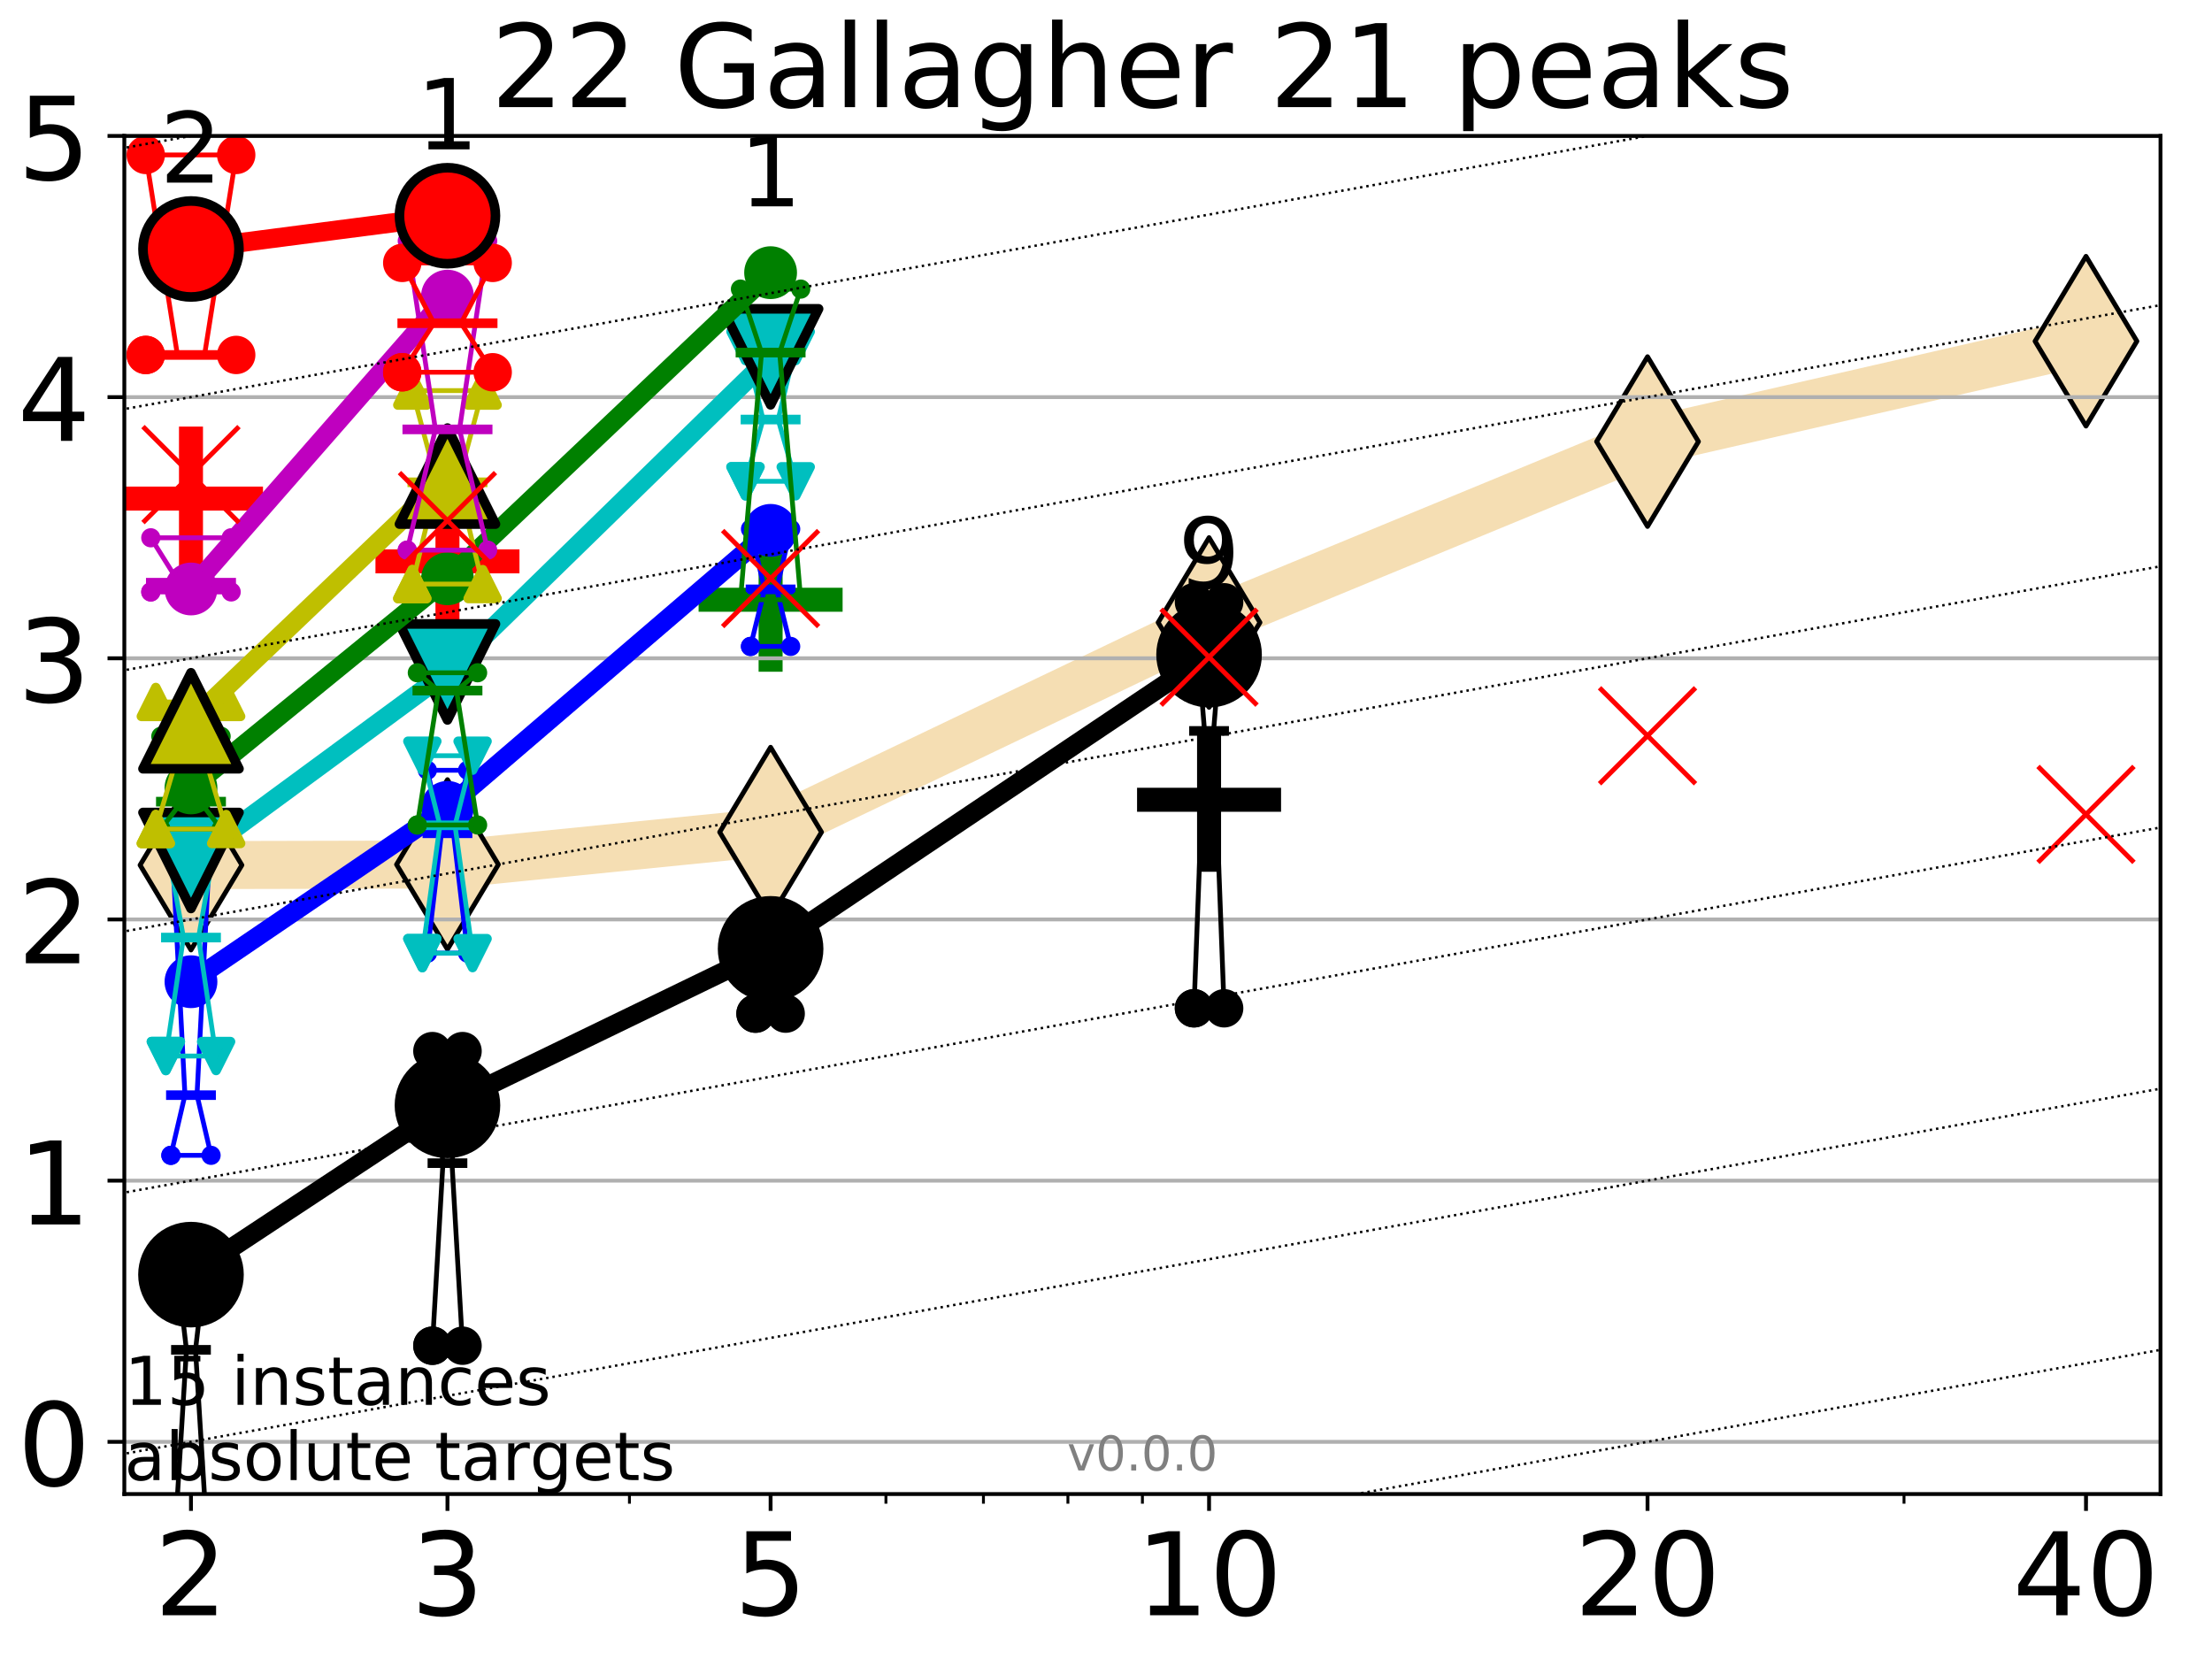 <?xml version="1.0" encoding="utf-8" standalone="no"?>
<!DOCTYPE svg PUBLIC "-//W3C//DTD SVG 1.1//EN"
  "http://www.w3.org/Graphics/SVG/1.1/DTD/svg11.dtd">
<!-- Created with matplotlib (http://matplotlib.org/) -->
<svg height="345.6pt" version="1.1" viewBox="0 0 460.8 345.6" width="460.8pt" xmlns="http://www.w3.org/2000/svg" xmlns:xlink="http://www.w3.org/1999/xlink">
 <defs>
  <style type="text/css">
*{stroke-linecap:butt;stroke-linejoin:round;}
  </style>
 </defs>
 <g id="figure_1">
  <g id="patch_1">
   <path d="M 0 345.6 
L 460.8 345.6 
L 460.8 0 
L 0 0 
z
" style="fill:#ffffff;"/>
  </g>
  <g id="axes_1">
   <g id="patch_2">
    <path d="M 25.9 311.24 
L 450.072 311.24 
L 450.072 28.32 
L 25.9 28.32 
z
" style="fill:#ffffff;"/>
   </g>
   <g id="line2d_1">
    <path clip-path="url(#pbcdfcc8203)" d="M 39.784 180.217 
L 93.215 180.095 
L 160.53 173.346 
L 251.87 129.674 
L 343.211 91.991 
L 434.551 71.08 
" style="fill:none;stroke:#f5deb3;stroke-linecap:square;stroke-width:10;"/>
    <defs>
     <path d="M -0 17.678 
L 10.607 0 
L 0 -17.678 
L -10.607 -0 
z
" id="m92dd397fcf" style="stroke:#000000;stroke-linejoin:miter;"/>
    </defs>
    <g clip-path="url(#pbcdfcc8203)">
     <use style="fill:#f5deb3;stroke:#000000;stroke-linejoin:miter;" x="39.784" xlink:href="#m92dd397fcf" y="180.217"/>
     <use style="fill:#f5deb3;stroke:#000000;stroke-linejoin:miter;" x="93.215" xlink:href="#m92dd397fcf" y="180.095"/>
     <use style="fill:#f5deb3;stroke:#000000;stroke-linejoin:miter;" x="160.53" xlink:href="#m92dd397fcf" y="173.346"/>
     <use style="fill:#f5deb3;stroke:#000000;stroke-linejoin:miter;" x="251.87" xlink:href="#m92dd397fcf" y="129.674"/>
     <use style="fill:#f5deb3;stroke:#000000;stroke-linejoin:miter;" x="343.211" xlink:href="#m92dd397fcf" y="91.991"/>
     <use style="fill:#f5deb3;stroke:#000000;stroke-linejoin:miter;" x="434.551" xlink:href="#m92dd397fcf" y="71.08"/>
    </g>
   </g>
   <g id="line2d_2">
    <defs>
     <path d="M -15 0 
L 15 0 
M 0 15 
L 0 -15 
" id="m871cc8c2d6" style="stroke:#ff0000;stroke-width:5;"/>
    </defs>
    <g clip-path="url(#pbcdfcc8203)">
     <use style="fill:#ff0000;stroke:#ff0000;stroke-width:5;" x="39.784" xlink:href="#m871cc8c2d6" y="103.866"/>
    </g>
   </g>
   <g id="line2d_3">
    <defs>
     <path d="M -15 0 
L 15 0 
M 0 15 
L 0 -15 
" id="mf196626a8a" style="stroke:#000000;stroke-width:5;"/>
    </defs>
    <g clip-path="url(#pbcdfcc8203)">
     <use style="stroke:#000000;stroke-width:5;" x="251.87" xlink:href="#mf196626a8a" y="166.606"/>
    </g>
   </g>
   <g id="line2d_4">
    <g clip-path="url(#pbcdfcc8203)">
     <use style="fill:#ff0000;stroke:#ff0000;stroke-width:5;" x="93.215" xlink:href="#m871cc8c2d6" y="116.94"/>
    </g>
   </g>
   <g id="line2d_5">
    <defs>
     <path d="M -15 0 
L 15 0 
M 0 15 
L 0 -15 
" id="m8b56ee4ba0" style="stroke:#008000;stroke-width:5;"/>
    </defs>
    <g clip-path="url(#pbcdfcc8203)">
     <use style="fill:#008000;stroke:#008000;stroke-width:5;" x="160.53" xlink:href="#m8b56ee4ba0" y="124.936"/>
    </g>
   </g>
   <g id="matplotlib.axis_1">
    <g id="xtick_1">
     <g id="line2d_6">
      <defs>
       <path d="M 0 0 
L 0 3.5 
" id="m0f76fb0a6b" style="stroke:#000000;stroke-width:0.8;"/>
      </defs>
      <g>
       <use style="stroke:#000000;stroke-width:0.8;" x="39.784" xlink:href="#m0f76fb0a6b" y="311.24"/>
      </g>
     </g>
     <g id="text_1">
      <!-- 2 -->
      <defs>
       <path d="M 19.188 8.297 
L 53.609 8.297 
L 53.609 0 
L 7.328 0 
L 7.328 8.297 
Q 12.938 14.109 22.625 23.891 
Q 32.328 33.688 34.812 36.531 
Q 39.547 41.844 41.422 45.531 
Q 43.312 49.219 43.312 52.781 
Q 43.312 58.594 39.234 62.25 
Q 35.156 65.922 28.609 65.922 
Q 23.969 65.922 18.812 64.312 
Q 13.672 62.703 7.812 59.422 
L 7.812 69.391 
Q 13.766 71.781 18.938 73 
Q 24.125 74.219 28.422 74.219 
Q 39.75 74.219 46.484 68.547 
Q 53.219 62.891 53.219 53.422 
Q 53.219 48.922 51.531 44.891 
Q 49.859 40.875 45.406 35.406 
Q 44.188 33.984 37.641 27.219 
Q 31.109 20.453 19.188 8.297 
z
" id="DejaVuSans-32"/>
      </defs>
      <g transform="translate(32.149 336.476)scale(0.24 -0.24)">
       <use xlink:href="#DejaVuSans-32"/>
      </g>
     </g>
    </g>
    <g id="xtick_2">
     <g id="line2d_7">
      <g>
       <use style="stroke:#000000;stroke-width:0.8;" x="93.215" xlink:href="#m0f76fb0a6b" y="311.24"/>
      </g>
     </g>
     <g id="text_2">
      <!-- 3 -->
      <defs>
       <path d="M 40.578 39.312 
Q 47.656 37.797 51.625 33 
Q 55.609 28.219 55.609 21.188 
Q 55.609 10.406 48.188 4.484 
Q 40.766 -1.422 27.094 -1.422 
Q 22.516 -1.422 17.656 -0.516 
Q 12.797 0.391 7.625 2.203 
L 7.625 11.719 
Q 11.719 9.328 16.594 8.109 
Q 21.484 6.891 26.812 6.891 
Q 36.078 6.891 40.938 10.547 
Q 45.797 14.203 45.797 21.188 
Q 45.797 27.641 41.281 31.266 
Q 36.766 34.906 28.719 34.906 
L 20.219 34.906 
L 20.219 43.016 
L 29.109 43.016 
Q 36.375 43.016 40.234 45.922 
Q 44.094 48.828 44.094 54.297 
Q 44.094 59.906 40.109 62.906 
Q 36.141 65.922 28.719 65.922 
Q 24.656 65.922 20.016 65.031 
Q 15.375 64.156 9.812 62.312 
L 9.812 71.094 
Q 15.438 72.656 20.344 73.438 
Q 25.25 74.219 29.594 74.219 
Q 40.828 74.219 47.359 69.109 
Q 53.906 64.016 53.906 55.328 
Q 53.906 49.266 50.438 45.094 
Q 46.969 40.922 40.578 39.312 
z
" id="DejaVuSans-33"/>
      </defs>
      <g transform="translate(85.58 336.476)scale(0.24 -0.24)">
       <use xlink:href="#DejaVuSans-33"/>
      </g>
     </g>
    </g>
    <g id="xtick_3">
     <g id="line2d_8">
      <g>
       <use style="stroke:#000000;stroke-width:0.8;" x="160.53" xlink:href="#m0f76fb0a6b" y="311.24"/>
      </g>
     </g>
     <g id="text_3">
      <!-- 5 -->
      <defs>
       <path d="M 10.797 72.906 
L 49.516 72.906 
L 49.516 64.594 
L 19.828 64.594 
L 19.828 46.734 
Q 21.969 47.469 24.109 47.828 
Q 26.266 48.188 28.422 48.188 
Q 40.625 48.188 47.75 41.5 
Q 54.891 34.812 54.891 23.391 
Q 54.891 11.625 47.562 5.094 
Q 40.234 -1.422 26.906 -1.422 
Q 22.312 -1.422 17.547 -0.641 
Q 12.797 0.141 7.719 1.703 
L 7.719 11.625 
Q 12.109 9.234 16.797 8.062 
Q 21.484 6.891 26.703 6.891 
Q 35.156 6.891 40.078 11.328 
Q 45.016 15.766 45.016 23.391 
Q 45.016 31 40.078 35.438 
Q 35.156 39.891 26.703 39.891 
Q 22.75 39.891 18.812 39.016 
Q 14.891 38.141 10.797 36.281 
z
" id="DejaVuSans-35"/>
      </defs>
      <g transform="translate(152.895 336.476)scale(0.24 -0.24)">
       <use xlink:href="#DejaVuSans-35"/>
      </g>
     </g>
    </g>
    <g id="xtick_4">
     <g id="line2d_9">
      <g>
       <use style="stroke:#000000;stroke-width:0.8;" x="251.87" xlink:href="#m0f76fb0a6b" y="311.24"/>
      </g>
     </g>
     <g id="text_4">
      <!-- 10 -->
      <defs>
       <path d="M 12.406 8.297 
L 28.516 8.297 
L 28.516 63.922 
L 10.984 60.406 
L 10.984 69.391 
L 28.422 72.906 
L 38.281 72.906 
L 38.281 8.297 
L 54.391 8.297 
L 54.391 0 
L 12.406 0 
z
" id="DejaVuSans-31"/>
       <path d="M 31.781 66.406 
Q 24.172 66.406 20.328 58.906 
Q 16.5 51.422 16.5 36.375 
Q 16.5 21.391 20.328 13.891 
Q 24.172 6.391 31.781 6.391 
Q 39.453 6.391 43.281 13.891 
Q 47.125 21.391 47.125 36.375 
Q 47.125 51.422 43.281 58.906 
Q 39.453 66.406 31.781 66.406 
z
M 31.781 74.219 
Q 44.047 74.219 50.516 64.516 
Q 56.984 54.828 56.984 36.375 
Q 56.984 17.969 50.516 8.266 
Q 44.047 -1.422 31.781 -1.422 
Q 19.531 -1.422 13.062 8.266 
Q 6.594 17.969 6.594 36.375 
Q 6.594 54.828 13.062 64.516 
Q 19.531 74.219 31.781 74.219 
z
" id="DejaVuSans-30"/>
      </defs>
      <g transform="translate(236.6 336.476)scale(0.24 -0.24)">
       <use xlink:href="#DejaVuSans-31"/>
       <use x="63.623" xlink:href="#DejaVuSans-30"/>
      </g>
     </g>
    </g>
    <g id="xtick_5">
     <g id="line2d_10">
      <g>
       <use style="stroke:#000000;stroke-width:0.8;" x="343.211" xlink:href="#m0f76fb0a6b" y="311.24"/>
      </g>
     </g>
     <g id="text_5">
      <!-- 20 -->
      <g transform="translate(327.941 336.476)scale(0.24 -0.24)">
       <use xlink:href="#DejaVuSans-32"/>
       <use x="63.623" xlink:href="#DejaVuSans-30"/>
      </g>
     </g>
    </g>
    <g id="xtick_6">
     <g id="line2d_11">
      <g>
       <use style="stroke:#000000;stroke-width:0.8;" x="434.551" xlink:href="#m0f76fb0a6b" y="311.24"/>
      </g>
     </g>
     <g id="text_6">
      <!-- 40 -->
      <defs>
       <path d="M 37.797 64.312 
L 12.891 25.391 
L 37.797 25.391 
z
M 35.203 72.906 
L 47.609 72.906 
L 47.609 25.391 
L 58.016 25.391 
L 58.016 17.188 
L 47.609 17.188 
L 47.609 0 
L 37.797 0 
L 37.797 17.188 
L 4.891 17.188 
L 4.891 26.703 
z
" id="DejaVuSans-34"/>
      </defs>
      <g transform="translate(419.281 336.476)scale(0.24 -0.24)">
       <use xlink:href="#DejaVuSans-34"/>
       <use x="63.623" xlink:href="#DejaVuSans-30"/>
      </g>
     </g>
    </g>
    <g id="xtick_7">
     <g id="line2d_12">
      <defs>
       <path d="M 0 0 
L 0 2 
" id="md6a078d38c" style="stroke:#000000;stroke-width:0.6;"/>
      </defs>
      <g>
       <use style="stroke:#000000;stroke-width:0.6;" x="39.784" xlink:href="#md6a078d38c" y="311.24"/>
      </g>
     </g>
    </g>
    <g id="xtick_8">
     <g id="line2d_13">
      <g>
       <use style="stroke:#000000;stroke-width:0.6;" x="93.215" xlink:href="#md6a078d38c" y="311.24"/>
      </g>
     </g>
    </g>
    <g id="xtick_9">
     <g id="line2d_14">
      <g>
       <use style="stroke:#000000;stroke-width:0.6;" x="131.125" xlink:href="#md6a078d38c" y="311.24"/>
      </g>
     </g>
    </g>
    <g id="xtick_10">
     <g id="line2d_15">
      <g>
       <use style="stroke:#000000;stroke-width:0.6;" x="160.53" xlink:href="#md6a078d38c" y="311.24"/>
      </g>
     </g>
    </g>
    <g id="xtick_11">
     <g id="line2d_16">
      <g>
       <use style="stroke:#000000;stroke-width:0.6;" x="184.555" xlink:href="#md6a078d38c" y="311.24"/>
      </g>
     </g>
    </g>
    <g id="xtick_12">
     <g id="line2d_17">
      <g>
       <use style="stroke:#000000;stroke-width:0.6;" x="204.869" xlink:href="#md6a078d38c" y="311.24"/>
      </g>
     </g>
    </g>
    <g id="xtick_13">
     <g id="line2d_18">
      <g>
       <use style="stroke:#000000;stroke-width:0.6;" x="222.465" xlink:href="#md6a078d38c" y="311.24"/>
      </g>
     </g>
    </g>
    <g id="xtick_14">
     <g id="line2d_19">
      <g>
       <use style="stroke:#000000;stroke-width:0.6;" x="237.986" xlink:href="#md6a078d38c" y="311.24"/>
      </g>
     </g>
    </g>
    <g id="xtick_15">
     <g id="line2d_20">
      <g>
       <use style="stroke:#000000;stroke-width:0.6;" x="343.211" xlink:href="#md6a078d38c" y="311.24"/>
      </g>
     </g>
    </g>
    <g id="xtick_16">
     <g id="line2d_21">
      <g>
       <use style="stroke:#000000;stroke-width:0.6;" x="396.641" xlink:href="#md6a078d38c" y="311.24"/>
      </g>
     </g>
    </g>
    <g id="xtick_17">
     <g id="line2d_22">
      <g>
       <use style="stroke:#000000;stroke-width:0.6;" x="434.551" xlink:href="#md6a078d38c" y="311.24"/>
      </g>
     </g>
    </g>
   </g>
   <g id="matplotlib.axis_2">
    <g id="ytick_1">
     <g id="line2d_23">
      <path clip-path="url(#pbcdfcc8203)" d="M 25.9 300.358 
L 450.072 300.358 
" style="fill:none;stroke:#b0b0b0;stroke-linecap:square;stroke-width:0.8;"/>
     </g>
     <g id="line2d_24">
      <defs>
       <path d="M 0 0 
L -3.5 0 
" id="m6d3c168acc" style="stroke:#000000;stroke-width:0.8;"/>
      </defs>
      <g>
       <use style="stroke:#000000;stroke-width:0.8;" x="25.9" xlink:href="#m6d3c168acc" y="300.358"/>
      </g>
     </g>
     <g id="text_7">
      <!-- 0 -->
      <g transform="translate(3.63 309.477)scale(0.24 -0.24)">
       <use xlink:href="#DejaVuSans-30"/>
      </g>
     </g>
    </g>
    <g id="ytick_2">
     <g id="line2d_25">
      <path clip-path="url(#pbcdfcc8203)" d="M 25.9 245.951 
L 450.072 245.951 
" style="fill:none;stroke:#b0b0b0;stroke-linecap:square;stroke-width:0.8;"/>
     </g>
     <g id="line2d_26">
      <g>
       <use style="stroke:#000000;stroke-width:0.8;" x="25.9" xlink:href="#m6d3c168acc" y="245.951"/>
      </g>
     </g>
     <g id="text_8">
      <!-- 1 -->
      <g transform="translate(3.63 255.069)scale(0.24 -0.24)">
       <use xlink:href="#DejaVuSans-31"/>
      </g>
     </g>
    </g>
    <g id="ytick_3">
     <g id="line2d_27">
      <path clip-path="url(#pbcdfcc8203)" d="M 25.9 191.543 
L 450.072 191.543 
" style="fill:none;stroke:#b0b0b0;stroke-linecap:square;stroke-width:0.8;"/>
     </g>
     <g id="line2d_28">
      <g>
       <use style="stroke:#000000;stroke-width:0.8;" x="25.9" xlink:href="#m6d3c168acc" y="191.543"/>
      </g>
     </g>
     <g id="text_9">
      <!-- 2 -->
      <g transform="translate(3.63 200.661)scale(0.24 -0.24)">
       <use xlink:href="#DejaVuSans-32"/>
      </g>
     </g>
    </g>
    <g id="ytick_4">
     <g id="line2d_29">
      <path clip-path="url(#pbcdfcc8203)" d="M 25.9 137.135 
L 450.072 137.135 
" style="fill:none;stroke:#b0b0b0;stroke-linecap:square;stroke-width:0.8;"/>
     </g>
     <g id="line2d_30">
      <g>
       <use style="stroke:#000000;stroke-width:0.8;" x="25.9" xlink:href="#m6d3c168acc" y="137.135"/>
      </g>
     </g>
     <g id="text_10">
      <!-- 3 -->
      <g transform="translate(3.63 146.254)scale(0.24 -0.24)">
       <use xlink:href="#DejaVuSans-33"/>
      </g>
     </g>
    </g>
    <g id="ytick_5">
     <g id="line2d_31">
      <path clip-path="url(#pbcdfcc8203)" d="M 25.9 82.728 
L 450.072 82.728 
" style="fill:none;stroke:#b0b0b0;stroke-linecap:square;stroke-width:0.8;"/>
     </g>
     <g id="line2d_32">
      <g>
       <use style="stroke:#000000;stroke-width:0.8;" x="25.9" xlink:href="#m6d3c168acc" y="82.728"/>
      </g>
     </g>
     <g id="text_11">
      <!-- 4 -->
      <g transform="translate(3.63 91.846)scale(0.24 -0.24)">
       <use xlink:href="#DejaVuSans-34"/>
      </g>
     </g>
    </g>
    <g id="ytick_6">
     <g id="line2d_33">
      <path clip-path="url(#pbcdfcc8203)" d="M 25.9 28.32 
L 450.072 28.32 
" style="fill:none;stroke:#b0b0b0;stroke-linecap:square;stroke-width:0.8;"/>
     </g>
     <g id="line2d_34">
      <g>
       <use style="stroke:#000000;stroke-width:0.8;" x="25.9" xlink:href="#m6d3c168acc" y="28.32"/>
      </g>
     </g>
     <g id="text_12">
      <!-- 5 -->
      <g transform="translate(3.63 37.438)scale(0.24 -0.24)">
       <use xlink:href="#DejaVuSans-35"/>
      </g>
     </g>
    </g>
   </g>
   <g id="line2d_35">
    <path clip-path="url(#pbcdfcc8203)" d="M 36.644 316.737 
L 38.842 281.197 
L 36.644 262.329 
L 42.924 262.329 
L 40.726 281.197 
L 42.924 316.737 
L 36.644 316.737 
" style="fill:none;stroke:#000000;stroke-linecap:square;"/>
   </g>
   <g id="line2d_36">
    <path clip-path="url(#pbcdfcc8203)" d="M 36.644 316.737 
L 42.924 316.737 
L 42.924 262.329 
L 36.644 262.329 
L 36.644 316.737 
" style="fill:none;"/>
    <defs>
     <path d="M 0 3 
C 0.796 3 1.559 2.684 2.121 2.121 
C 2.684 1.559 3 0.796 3 0 
C 3 -0.796 2.684 -1.559 2.121 -2.121 
C 1.559 -2.684 0.796 -3 0 -3 
C -0.796 -3 -1.559 -2.684 -2.121 -2.121 
C -2.684 -1.559 -3 -0.796 -3 0 
C -3 0.796 -2.684 1.559 -2.121 2.121 
C -1.559 2.684 -0.796 3 0 3 
z
" id="mf77679a0b1" style="stroke:#000000;stroke-width:2;"/>
    </defs>
    <g clip-path="url(#pbcdfcc8203)">
     <use style="stroke:#000000;stroke-width:2;" x="36.644" xlink:href="#mf77679a0b1" y="316.737"/>
     <use style="stroke:#000000;stroke-width:2;" x="42.924" xlink:href="#mf77679a0b1" y="316.737"/>
     <use style="stroke:#000000;stroke-width:2;" x="42.924" xlink:href="#mf77679a0b1" y="262.329"/>
     <use style="stroke:#000000;stroke-width:2;" x="36.644" xlink:href="#mf77679a0b1" y="262.329"/>
     <use style="stroke:#000000;stroke-width:2;" x="36.644" xlink:href="#mf77679a0b1" y="316.737"/>
    </g>
   </g>
   <g id="line2d_37">
    <path clip-path="url(#pbcdfcc8203)" d="M 36.644 281.197 
L 42.924 281.197 
" style="fill:none;stroke:#000000;stroke-linecap:square;stroke-width:2;"/>
   </g>
   <g id="line2d_38">
    <path clip-path="url(#pbcdfcc8203)" d="M 90.075 280.338 
L 92.273 242.308 
L 90.075 218.964 
L 96.355 218.964 
L 94.157 242.308 
L 96.355 280.338 
L 90.075 280.338 
" style="fill:none;stroke:#000000;stroke-linecap:square;"/>
   </g>
   <g id="line2d_39">
    <path clip-path="url(#pbcdfcc8203)" d="M 90.075 280.338 
L 96.355 280.338 
L 96.355 218.964 
L 90.075 218.964 
L 90.075 280.338 
" style="fill:none;"/>
    <g clip-path="url(#pbcdfcc8203)">
     <use style="stroke:#000000;stroke-width:2;" x="90.075" xlink:href="#mf77679a0b1" y="280.338"/>
     <use style="stroke:#000000;stroke-width:2;" x="96.355" xlink:href="#mf77679a0b1" y="280.338"/>
     <use style="stroke:#000000;stroke-width:2;" x="96.355" xlink:href="#mf77679a0b1" y="218.964"/>
     <use style="stroke:#000000;stroke-width:2;" x="90.075" xlink:href="#mf77679a0b1" y="218.964"/>
     <use style="stroke:#000000;stroke-width:2;" x="90.075" xlink:href="#mf77679a0b1" y="280.338"/>
    </g>
   </g>
   <g id="line2d_40">
    <path clip-path="url(#pbcdfcc8203)" d="M 90.075 242.308 
L 96.355 242.308 
" style="fill:none;stroke:#000000;stroke-linecap:square;stroke-width:2;"/>
   </g>
   <g id="line2d_41">
    <path clip-path="url(#pbcdfcc8203)" d="M 157.39 211.158 
L 159.588 205.885 
L 157.39 198.979 
L 163.669 198.979 
L 161.472 205.885 
L 163.669 211.158 
L 157.39 211.158 
" style="fill:none;stroke:#000000;stroke-linecap:square;"/>
   </g>
   <g id="line2d_42">
    <path clip-path="url(#pbcdfcc8203)" d="M 157.39 211.158 
L 163.669 211.158 
L 163.669 198.979 
L 157.39 198.979 
L 157.39 211.158 
" style="fill:none;"/>
    <g clip-path="url(#pbcdfcc8203)">
     <use style="stroke:#000000;stroke-width:2;" x="157.39" xlink:href="#mf77679a0b1" y="211.158"/>
     <use style="stroke:#000000;stroke-width:2;" x="163.669" xlink:href="#mf77679a0b1" y="211.158"/>
     <use style="stroke:#000000;stroke-width:2;" x="163.669" xlink:href="#mf77679a0b1" y="198.979"/>
     <use style="stroke:#000000;stroke-width:2;" x="157.39" xlink:href="#mf77679a0b1" y="198.979"/>
     <use style="stroke:#000000;stroke-width:2;" x="157.39" xlink:href="#mf77679a0b1" y="211.158"/>
    </g>
   </g>
   <g id="line2d_43">
    <path clip-path="url(#pbcdfcc8203)" d="M 157.39 205.885 
L 163.669 205.885 
" style="fill:none;stroke:#000000;stroke-linecap:square;stroke-width:2;"/>
   </g>
   <g id="line2d_44">
    <path clip-path="url(#pbcdfcc8203)" d="M 248.73 210.046 
L 250.928 152.271 
L 248.73 125.468 
L 255.01 125.468 
L 252.812 152.271 
L 255.01 210.046 
L 248.73 210.046 
" style="fill:none;stroke:#000000;stroke-linecap:square;"/>
   </g>
   <g id="line2d_45">
    <path clip-path="url(#pbcdfcc8203)" d="M 248.73 210.046 
L 255.01 210.046 
L 255.01 125.468 
L 248.73 125.468 
L 248.73 210.046 
" style="fill:none;"/>
    <g clip-path="url(#pbcdfcc8203)">
     <use style="stroke:#000000;stroke-width:2;" x="248.73" xlink:href="#mf77679a0b1" y="210.046"/>
     <use style="stroke:#000000;stroke-width:2;" x="255.01" xlink:href="#mf77679a0b1" y="210.046"/>
     <use style="stroke:#000000;stroke-width:2;" x="255.01" xlink:href="#mf77679a0b1" y="125.468"/>
     <use style="stroke:#000000;stroke-width:2;" x="248.73" xlink:href="#mf77679a0b1" y="125.468"/>
     <use style="stroke:#000000;stroke-width:2;" x="248.73" xlink:href="#mf77679a0b1" y="210.046"/>
    </g>
   </g>
   <g id="line2d_46">
    <path clip-path="url(#pbcdfcc8203)" d="M 248.73 152.271 
L 255.01 152.271 
" style="fill:none;stroke:#000000;stroke-linecap:square;stroke-width:2;"/>
   </g>
   <g id="line2d_47">
    <path clip-path="url(#pbcdfcc8203)" d="M 39.784 265.529 
L 93.215 230.265 
" style="fill:none;stroke:#000000;stroke-linecap:square;stroke-width:4;"/>
   </g>
   <g id="line2d_48">
    <path clip-path="url(#pbcdfcc8203)" d="M 93.215 230.265 
L 160.53 197.662 
" style="fill:none;stroke:#000000;stroke-linecap:square;stroke-width:4;"/>
   </g>
   <g id="line2d_49">
    <path clip-path="url(#pbcdfcc8203)" d="M 160.53 197.662 
L 251.87 136.38 
" style="fill:none;stroke:#000000;stroke-linecap:square;stroke-width:4;"/>
   </g>
   <g id="line2d_50">
    <path clip-path="url(#pbcdfcc8203)" d="M 39.784 265.529 
L 93.215 230.265 
L 160.53 197.662 
L 251.87 136.38 
" style="fill:none;"/>
    <defs>
     <path d="M 0 10 
C 2.652 10 5.196 8.946 7.071 7.071 
C 8.946 5.196 10 2.652 10 0 
C 10 -2.652 8.946 -5.196 7.071 -7.071 
C 5.196 -8.946 2.652 -10 0 -10 
C -2.652 -10 -5.196 -8.946 -7.071 -7.071 
C -8.946 -5.196 -10 -2.652 -10 0 
C -10 2.652 -8.946 5.196 -7.071 7.071 
C -5.196 8.946 -2.652 10 0 10 
z
" id="m422bc07822" style="stroke:#000000;stroke-width:2;"/>
    </defs>
    <g clip-path="url(#pbcdfcc8203)">
     <use style="stroke:#000000;stroke-width:2;" x="39.784" xlink:href="#m422bc07822" y="265.529"/>
     <use style="stroke:#000000;stroke-width:2;" x="93.215" xlink:href="#m422bc07822" y="230.265"/>
     <use style="stroke:#000000;stroke-width:2;" x="160.53" xlink:href="#m422bc07822" y="197.662"/>
     <use style="stroke:#000000;stroke-width:2;" x="251.87" xlink:href="#m422bc07822" y="136.38"/>
    </g>
   </g>
   <g id="line2d_51">
    <path clip-path="url(#pbcdfcc8203)" d="M 35.597 240.678 
L 38.528 228.14 
L 35.597 171.154 
L 43.971 171.154 
L 41.04 228.14 
L 43.971 240.678 
L 35.597 240.678 
" style="fill:none;stroke:#0000ff;stroke-linecap:square;"/>
   </g>
   <g id="line2d_52">
    <path clip-path="url(#pbcdfcc8203)" d="M 35.597 240.678 
L 43.971 240.678 
L 43.971 171.154 
L 35.597 171.154 
L 35.597 240.678 
" style="fill:none;"/>
    <defs>
     <path d="M 0 1.5 
C 0.398 1.5 0.779 1.342 1.061 1.061 
C 1.342 0.779 1.5 0.398 1.5 0 
C 1.5 -0.398 1.342 -0.779 1.061 -1.061 
C 0.779 -1.342 0.398 -1.5 0 -1.5 
C -0.398 -1.5 -0.779 -1.342 -1.061 -1.061 
C -1.342 -0.779 -1.5 -0.398 -1.5 0 
C -1.5 0.398 -1.342 0.779 -1.061 1.061 
C -0.779 1.342 -0.398 1.5 0 1.5 
z
" id="mf31b19aa5a" style="stroke:#0000ff;"/>
    </defs>
    <g clip-path="url(#pbcdfcc8203)">
     <use style="fill:#0000ff;stroke:#0000ff;" x="35.597" xlink:href="#mf31b19aa5a" y="240.678"/>
     <use style="fill:#0000ff;stroke:#0000ff;" x="43.971" xlink:href="#mf31b19aa5a" y="240.678"/>
     <use style="fill:#0000ff;stroke:#0000ff;" x="43.971" xlink:href="#mf31b19aa5a" y="171.154"/>
     <use style="fill:#0000ff;stroke:#0000ff;" x="35.597" xlink:href="#mf31b19aa5a" y="171.154"/>
     <use style="fill:#0000ff;stroke:#0000ff;" x="35.597" xlink:href="#mf31b19aa5a" y="240.678"/>
    </g>
   </g>
   <g id="line2d_53">
    <path clip-path="url(#pbcdfcc8203)" d="M 35.597 228.14 
L 43.971 228.14 
" style="fill:none;stroke:#0000ff;stroke-linecap:square;stroke-width:2;"/>
   </g>
   <g id="line2d_54">
    <path clip-path="url(#pbcdfcc8203)" d="M 89.028 198.552 
L 91.959 173.584 
L 89.028 160.459 
L 97.401 160.459 
L 94.471 173.584 
L 97.401 198.552 
L 89.028 198.552 
" style="fill:none;stroke:#0000ff;stroke-linecap:square;"/>
   </g>
   <g id="line2d_55">
    <path clip-path="url(#pbcdfcc8203)" d="M 89.028 198.552 
L 97.401 198.552 
L 97.401 160.459 
L 89.028 160.459 
L 89.028 198.552 
" style="fill:none;"/>
    <g clip-path="url(#pbcdfcc8203)">
     <use style="fill:#0000ff;stroke:#0000ff;" x="89.028" xlink:href="#mf31b19aa5a" y="198.552"/>
     <use style="fill:#0000ff;stroke:#0000ff;" x="97.401" xlink:href="#mf31b19aa5a" y="198.552"/>
     <use style="fill:#0000ff;stroke:#0000ff;" x="97.401" xlink:href="#mf31b19aa5a" y="160.459"/>
     <use style="fill:#0000ff;stroke:#0000ff;" x="89.028" xlink:href="#mf31b19aa5a" y="160.459"/>
     <use style="fill:#0000ff;stroke:#0000ff;" x="89.028" xlink:href="#mf31b19aa5a" y="198.552"/>
    </g>
   </g>
   <g id="line2d_56">
    <path clip-path="url(#pbcdfcc8203)" d="M 89.028 173.584 
L 97.401 173.584 
" style="fill:none;stroke:#0000ff;stroke-linecap:square;stroke-width:2;"/>
   </g>
   <g id="line2d_57">
    <path clip-path="url(#pbcdfcc8203)" d="M 156.343 134.661 
L 159.274 122.779 
L 156.343 110.201 
L 164.716 110.201 
L 161.786 122.779 
L 164.716 134.661 
L 156.343 134.661 
" style="fill:none;stroke:#0000ff;stroke-linecap:square;"/>
   </g>
   <g id="line2d_58">
    <path clip-path="url(#pbcdfcc8203)" d="M 156.343 134.661 
L 164.716 134.661 
L 164.716 110.201 
L 156.343 110.201 
L 156.343 134.661 
" style="fill:none;"/>
    <g clip-path="url(#pbcdfcc8203)">
     <use style="fill:#0000ff;stroke:#0000ff;" x="156.343" xlink:href="#mf31b19aa5a" y="134.661"/>
     <use style="fill:#0000ff;stroke:#0000ff;" x="164.716" xlink:href="#mf31b19aa5a" y="134.661"/>
     <use style="fill:#0000ff;stroke:#0000ff;" x="164.716" xlink:href="#mf31b19aa5a" y="110.201"/>
     <use style="fill:#0000ff;stroke:#0000ff;" x="156.343" xlink:href="#mf31b19aa5a" y="110.201"/>
     <use style="fill:#0000ff;stroke:#0000ff;" x="156.343" xlink:href="#mf31b19aa5a" y="134.661"/>
    </g>
   </g>
   <g id="line2d_59">
    <path clip-path="url(#pbcdfcc8203)" d="M 156.343 122.779 
L 164.716 122.779 
" style="fill:none;stroke:#0000ff;stroke-linecap:square;stroke-width:2;"/>
   </g>
   <g id="line2d_60">
    <path clip-path="url(#pbcdfcc8203)" d="M 39.784 204.51 
L 93.215 168.185 
" style="fill:none;stroke:#0000ff;stroke-linecap:square;stroke-width:4;"/>
   </g>
   <g id="line2d_61">
    <path clip-path="url(#pbcdfcc8203)" d="M 93.215 168.185 
L 160.53 110.484 
" style="fill:none;stroke:#0000ff;stroke-linecap:square;stroke-width:4;"/>
   </g>
   <g id="line2d_62">
    <path clip-path="url(#pbcdfcc8203)" d="M 39.784 204.51 
L 93.215 168.185 
L 160.53 110.484 
" style="fill:none;"/>
    <defs>
     <path d="M 0 5 
C 1.326 5 2.598 4.473 3.536 3.536 
C 4.473 2.598 5 1.326 5 0 
C 5 -1.326 4.473 -2.598 3.536 -3.536 
C 2.598 -4.473 1.326 -5 0 -5 
C -1.326 -5 -2.598 -4.473 -3.536 -3.536 
C -4.473 -2.598 -5 -1.326 -5 0 
C -5 1.326 -4.473 2.598 -3.536 3.536 
C -2.598 4.473 -1.326 5 0 5 
z
" id="m63fc013d0e" style="stroke:#0000ff;"/>
    </defs>
    <g clip-path="url(#pbcdfcc8203)">
     <use style="fill:#0000ff;stroke:#0000ff;" x="39.784" xlink:href="#m63fc013d0e" y="204.51"/>
     <use style="fill:#0000ff;stroke:#0000ff;" x="93.215" xlink:href="#m63fc013d0e" y="168.185"/>
     <use style="fill:#0000ff;stroke:#0000ff;" x="160.53" xlink:href="#m63fc013d0e" y="110.484"/>
    </g>
   </g>
   <g id="line2d_63">
    <path clip-path="url(#pbcdfcc8203)" d="M 34.551 219.992 
L 38.214 195.314 
L 34.551 174.697 
L 45.017 174.697 
L 41.354 195.314 
L 45.017 219.992 
L 34.551 219.992 
" style="fill:none;stroke:#00bfbf;stroke-linecap:square;"/>
   </g>
   <g id="line2d_64">
    <path clip-path="url(#pbcdfcc8203)" d="M 34.551 219.992 
L 45.017 219.992 
L 45.017 174.697 
L 34.551 174.697 
L 34.551 219.992 
" style="fill:none;"/>
    <defs>
     <path d="M -0 3 
L 3 -3 
L -3 -3 
z
" id="m9e0833d53d" style="stroke:#00bfbf;stroke-linejoin:miter;stroke-width:2;"/>
    </defs>
    <g clip-path="url(#pbcdfcc8203)">
     <use style="fill:#00bfbf;stroke:#00bfbf;stroke-linejoin:miter;stroke-width:2;" x="34.551" xlink:href="#m9e0833d53d" y="219.992"/>
     <use style="fill:#00bfbf;stroke:#00bfbf;stroke-linejoin:miter;stroke-width:2;" x="45.017" xlink:href="#m9e0833d53d" y="219.992"/>
     <use style="fill:#00bfbf;stroke:#00bfbf;stroke-linejoin:miter;stroke-width:2;" x="45.017" xlink:href="#m9e0833d53d" y="174.697"/>
     <use style="fill:#00bfbf;stroke:#00bfbf;stroke-linejoin:miter;stroke-width:2;" x="34.551" xlink:href="#m9e0833d53d" y="174.697"/>
     <use style="fill:#00bfbf;stroke:#00bfbf;stroke-linejoin:miter;stroke-width:2;" x="34.551" xlink:href="#m9e0833d53d" y="219.992"/>
    </g>
   </g>
   <g id="line2d_65">
    <path clip-path="url(#pbcdfcc8203)" d="M 34.551 195.314 
L 45.017 195.314 
" style="fill:none;stroke:#00bfbf;stroke-linecap:square;stroke-width:2;"/>
   </g>
   <g id="line2d_66">
    <path clip-path="url(#pbcdfcc8203)" d="M 87.982 198.552 
L 91.645 171.931 
L 87.982 157.428 
L 98.448 157.428 
L 94.785 171.931 
L 98.448 198.552 
L 87.982 198.552 
" style="fill:none;stroke:#00bfbf;stroke-linecap:square;"/>
   </g>
   <g id="line2d_67">
    <path clip-path="url(#pbcdfcc8203)" d="M 87.982 198.552 
L 98.448 198.552 
L 98.448 157.428 
L 87.982 157.428 
L 87.982 198.552 
" style="fill:none;"/>
    <g clip-path="url(#pbcdfcc8203)">
     <use style="fill:#00bfbf;stroke:#00bfbf;stroke-linejoin:miter;stroke-width:2;" x="87.982" xlink:href="#m9e0833d53d" y="198.552"/>
     <use style="fill:#00bfbf;stroke:#00bfbf;stroke-linejoin:miter;stroke-width:2;" x="98.448" xlink:href="#m9e0833d53d" y="198.552"/>
     <use style="fill:#00bfbf;stroke:#00bfbf;stroke-linejoin:miter;stroke-width:2;" x="98.448" xlink:href="#m9e0833d53d" y="157.428"/>
     <use style="fill:#00bfbf;stroke:#00bfbf;stroke-linejoin:miter;stroke-width:2;" x="87.982" xlink:href="#m9e0833d53d" y="157.428"/>
     <use style="fill:#00bfbf;stroke:#00bfbf;stroke-linejoin:miter;stroke-width:2;" x="87.982" xlink:href="#m9e0833d53d" y="198.552"/>
    </g>
   </g>
   <g id="line2d_68">
    <path clip-path="url(#pbcdfcc8203)" d="M 87.982 171.931 
L 98.448 171.931 
" style="fill:none;stroke:#00bfbf;stroke-linecap:square;stroke-width:2;"/>
   </g>
   <g id="line2d_69">
    <path clip-path="url(#pbcdfcc8203)" d="M 155.296 100.265 
L 158.96 87.403 
L 155.296 72.086 
L 165.763 72.086 
L 162.1 87.403 
L 165.763 100.265 
L 155.296 100.265 
" style="fill:none;stroke:#00bfbf;stroke-linecap:square;"/>
   </g>
   <g id="line2d_70">
    <path clip-path="url(#pbcdfcc8203)" d="M 155.296 100.265 
L 165.763 100.265 
L 165.763 72.086 
L 155.296 72.086 
L 155.296 100.265 
" style="fill:none;"/>
    <g clip-path="url(#pbcdfcc8203)">
     <use style="fill:#00bfbf;stroke:#00bfbf;stroke-linejoin:miter;stroke-width:2;" x="155.296" xlink:href="#m9e0833d53d" y="100.265"/>
     <use style="fill:#00bfbf;stroke:#00bfbf;stroke-linejoin:miter;stroke-width:2;" x="165.763" xlink:href="#m9e0833d53d" y="100.265"/>
     <use style="fill:#00bfbf;stroke:#00bfbf;stroke-linejoin:miter;stroke-width:2;" x="165.763" xlink:href="#m9e0833d53d" y="72.086"/>
     <use style="fill:#00bfbf;stroke:#00bfbf;stroke-linejoin:miter;stroke-width:2;" x="155.296" xlink:href="#m9e0833d53d" y="72.086"/>
     <use style="fill:#00bfbf;stroke:#00bfbf;stroke-linejoin:miter;stroke-width:2;" x="155.296" xlink:href="#m9e0833d53d" y="100.265"/>
    </g>
   </g>
   <g id="line2d_71">
    <path clip-path="url(#pbcdfcc8203)" d="M 155.296 87.403 
L 165.763 87.403 
" style="fill:none;stroke:#00bfbf;stroke-linecap:square;stroke-width:2;"/>
   </g>
   <g id="line2d_72">
    <path clip-path="url(#pbcdfcc8203)" d="M 39.784 179.256 
L 93.215 139.98 
" style="fill:none;stroke:#00bfbf;stroke-linecap:square;stroke-width:4;"/>
   </g>
   <g id="line2d_73">
    <path clip-path="url(#pbcdfcc8203)" d="M 93.215 139.98 
L 160.53 74.334 
" style="fill:none;stroke:#00bfbf;stroke-linecap:square;stroke-width:4;"/>
   </g>
   <g id="line2d_74">
    <path clip-path="url(#pbcdfcc8203)" d="M 39.784 179.256 
L 93.215 139.98 
L 160.53 74.334 
" style="fill:none;"/>
    <defs>
     <path d="M -0 10 
L 10 -10 
L -10 -10 
z
" id="mf1dd59cbc4" style="stroke:#000000;stroke-linejoin:miter;stroke-width:2;"/>
    </defs>
    <g clip-path="url(#pbcdfcc8203)">
     <use style="fill:#00bfbf;stroke:#000000;stroke-linejoin:miter;stroke-width:2;" x="39.784" xlink:href="#mf1dd59cbc4" y="179.256"/>
     <use style="fill:#00bfbf;stroke:#000000;stroke-linejoin:miter;stroke-width:2;" x="93.215" xlink:href="#mf1dd59cbc4" y="139.98"/>
     <use style="fill:#00bfbf;stroke:#000000;stroke-linejoin:miter;stroke-width:2;" x="160.53" xlink:href="#mf1dd59cbc4" y="74.334"/>
    </g>
   </g>
   <g id="line2d_75">
    <path clip-path="url(#pbcdfcc8203)" d="M 33.504 172.699 
L 37.9 167.004 
L 33.504 153.396 
L 46.064 153.396 
L 41.668 167.004 
L 46.064 172.699 
L 33.504 172.699 
" style="fill:none;stroke:#008000;stroke-linecap:square;"/>
   </g>
   <g id="line2d_76">
    <path clip-path="url(#pbcdfcc8203)" d="M 33.504 172.699 
L 46.064 172.699 
L 46.064 153.396 
L 33.504 153.396 
L 33.504 172.699 
" style="fill:none;"/>
    <defs>
     <path d="M 0 1.5 
C 0.398 1.5 0.779 1.342 1.061 1.061 
C 1.342 0.779 1.5 0.398 1.5 0 
C 1.5 -0.398 1.342 -0.779 1.061 -1.061 
C 0.779 -1.342 0.398 -1.5 0 -1.5 
C -0.398 -1.5 -0.779 -1.342 -1.061 -1.061 
C -1.342 -0.779 -1.5 -0.398 -1.5 0 
C -1.5 0.398 -1.342 0.779 -1.061 1.061 
C -0.779 1.342 -0.398 1.5 0 1.5 
z
" id="mea819c3b59" style="stroke:#008000;"/>
    </defs>
    <g clip-path="url(#pbcdfcc8203)">
     <use style="fill:#008000;stroke:#008000;" x="33.504" xlink:href="#mea819c3b59" y="172.699"/>
     <use style="fill:#008000;stroke:#008000;" x="46.064" xlink:href="#mea819c3b59" y="172.699"/>
     <use style="fill:#008000;stroke:#008000;" x="46.064" xlink:href="#mea819c3b59" y="153.396"/>
     <use style="fill:#008000;stroke:#008000;" x="33.504" xlink:href="#mea819c3b59" y="153.396"/>
     <use style="fill:#008000;stroke:#008000;" x="33.504" xlink:href="#mea819c3b59" y="172.699"/>
    </g>
   </g>
   <g id="line2d_77">
    <path clip-path="url(#pbcdfcc8203)" d="M 33.504 167.004 
L 46.064 167.004 
" style="fill:none;stroke:#008000;stroke-linecap:square;stroke-width:2;"/>
   </g>
   <g id="line2d_78">
    <path clip-path="url(#pbcdfcc8203)" d="M 86.935 171.862 
L 91.331 143.86 
L 86.935 140.147 
L 99.495 140.147 
L 95.099 143.86 
L 99.495 171.862 
L 86.935 171.862 
" style="fill:none;stroke:#008000;stroke-linecap:square;"/>
   </g>
   <g id="line2d_79">
    <path clip-path="url(#pbcdfcc8203)" d="M 86.935 171.862 
L 99.495 171.862 
L 99.495 140.147 
L 86.935 140.147 
L 86.935 171.862 
" style="fill:none;"/>
    <g clip-path="url(#pbcdfcc8203)">
     <use style="fill:#008000;stroke:#008000;" x="86.935" xlink:href="#mea819c3b59" y="171.862"/>
     <use style="fill:#008000;stroke:#008000;" x="99.495" xlink:href="#mea819c3b59" y="171.862"/>
     <use style="fill:#008000;stroke:#008000;" x="99.495" xlink:href="#mea819c3b59" y="140.147"/>
     <use style="fill:#008000;stroke:#008000;" x="86.935" xlink:href="#mea819c3b59" y="140.147"/>
     <use style="fill:#008000;stroke:#008000;" x="86.935" xlink:href="#mea819c3b59" y="171.862"/>
    </g>
   </g>
   <g id="line2d_80">
    <path clip-path="url(#pbcdfcc8203)" d="M 86.935 143.86 
L 99.495 143.86 
" style="fill:none;stroke:#008000;stroke-linecap:square;stroke-width:2;"/>
   </g>
   <g id="line2d_81">
    <path clip-path="url(#pbcdfcc8203)" d="M 154.25 124.936 
L 158.646 73.453 
L 154.25 60.224 
L 166.809 60.224 
L 162.414 73.453 
L 166.809 124.936 
L 154.25 124.936 
" style="fill:none;stroke:#008000;stroke-linecap:square;"/>
   </g>
   <g id="line2d_82">
    <path clip-path="url(#pbcdfcc8203)" d="M 154.25 124.936 
L 166.809 124.936 
L 166.809 60.224 
L 154.25 60.224 
L 154.25 124.936 
" style="fill:none;"/>
    <g clip-path="url(#pbcdfcc8203)">
     <use style="fill:#008000;stroke:#008000;" x="154.25" xlink:href="#mea819c3b59" y="124.936"/>
     <use style="fill:#008000;stroke:#008000;" x="166.809" xlink:href="#mea819c3b59" y="124.936"/>
     <use style="fill:#008000;stroke:#008000;" x="166.809" xlink:href="#mea819c3b59" y="60.224"/>
     <use style="fill:#008000;stroke:#008000;" x="154.25" xlink:href="#mea819c3b59" y="60.224"/>
     <use style="fill:#008000;stroke:#008000;" x="154.25" xlink:href="#mea819c3b59" y="124.936"/>
    </g>
   </g>
   <g id="line2d_83">
    <path clip-path="url(#pbcdfcc8203)" d="M 154.25 73.453 
L 166.809 73.453 
" style="fill:none;stroke:#008000;stroke-linecap:square;stroke-width:2;"/>
   </g>
   <g id="line2d_84">
    <path clip-path="url(#pbcdfcc8203)" d="M 39.784 164.138 
L 93.215 120.573 
" style="fill:none;stroke:#008000;stroke-linecap:square;stroke-width:4;"/>
   </g>
   <g id="line2d_85">
    <path clip-path="url(#pbcdfcc8203)" d="M 93.215 120.573 
L 160.53 56.801 
" style="fill:none;stroke:#008000;stroke-linecap:square;stroke-width:4;"/>
   </g>
   <g id="line2d_86">
    <path clip-path="url(#pbcdfcc8203)" d="M 39.784 164.138 
L 93.215 120.573 
L 160.53 56.801 
" style="fill:none;"/>
    <defs>
     <path d="M 0 5 
C 1.326 5 2.598 4.473 3.536 3.536 
C 4.473 2.598 5 1.326 5 0 
C 5 -1.326 4.473 -2.598 3.536 -3.536 
C 2.598 -4.473 1.326 -5 0 -5 
C -1.326 -5 -2.598 -4.473 -3.536 -3.536 
C -4.473 -2.598 -5 -1.326 -5 0 
C -5 1.326 -4.473 2.598 -3.536 3.536 
C -2.598 4.473 -1.326 5 0 5 
z
" id="mf31a3ebc89" style="stroke:#008000;"/>
    </defs>
    <g clip-path="url(#pbcdfcc8203)">
     <use style="fill:#008000;stroke:#008000;" x="39.784" xlink:href="#mf31a3ebc89" y="164.138"/>
     <use style="fill:#008000;stroke:#008000;" x="93.215" xlink:href="#mf31a3ebc89" y="120.573"/>
     <use style="fill:#008000;stroke:#008000;" x="160.53" xlink:href="#mf31a3ebc89" y="56.801"/>
    </g>
   </g>
   <g id="line2d_87">
    <path clip-path="url(#pbcdfcc8203)" d="M 32.458 172.699 
L 37.586 155.394 
L 32.458 146.231 
L 47.11 146.231 
L 41.982 155.394 
L 47.11 172.699 
L 32.458 172.699 
" style="fill:none;stroke:#bfbf00;stroke-linecap:square;"/>
   </g>
   <g id="line2d_88">
    <path clip-path="url(#pbcdfcc8203)" d="M 32.458 172.699 
L 47.11 172.699 
L 47.11 146.231 
L 32.458 146.231 
L 32.458 172.699 
" style="fill:none;"/>
    <defs>
     <path d="M 0 -3 
L -3 3 
L 3 3 
z
" id="m08762a2593" style="stroke:#bfbf00;stroke-linejoin:miter;stroke-width:2;"/>
    </defs>
    <g clip-path="url(#pbcdfcc8203)">
     <use style="fill:#bfbf00;stroke:#bfbf00;stroke-linejoin:miter;stroke-width:2;" x="32.458" xlink:href="#m08762a2593" y="172.699"/>
     <use style="fill:#bfbf00;stroke:#bfbf00;stroke-linejoin:miter;stroke-width:2;" x="47.11" xlink:href="#m08762a2593" y="172.699"/>
     <use style="fill:#bfbf00;stroke:#bfbf00;stroke-linejoin:miter;stroke-width:2;" x="47.11" xlink:href="#m08762a2593" y="146.231"/>
     <use style="fill:#bfbf00;stroke:#bfbf00;stroke-linejoin:miter;stroke-width:2;" x="32.458" xlink:href="#m08762a2593" y="146.231"/>
     <use style="fill:#bfbf00;stroke:#bfbf00;stroke-linejoin:miter;stroke-width:2;" x="32.458" xlink:href="#m08762a2593" y="172.699"/>
    </g>
   </g>
   <g id="line2d_89">
    <path clip-path="url(#pbcdfcc8203)" d="M 32.458 155.394 
L 47.11 155.394 
" style="fill:none;stroke:#bfbf00;stroke-linecap:square;stroke-width:2;"/>
   </g>
   <g id="line2d_90">
    <path clip-path="url(#pbcdfcc8203)" d="M 85.888 121.672 
L 91.017 100.471 
L 85.888 81.37 
L 100.541 81.37 
L 95.413 100.471 
L 100.541 121.672 
L 85.888 121.672 
" style="fill:none;stroke:#bfbf00;stroke-linecap:square;"/>
   </g>
   <g id="line2d_91">
    <path clip-path="url(#pbcdfcc8203)" d="M 85.888 121.672 
L 100.541 121.672 
L 100.541 81.37 
L 85.888 81.37 
L 85.888 121.672 
" style="fill:none;"/>
    <g clip-path="url(#pbcdfcc8203)">
     <use style="fill:#bfbf00;stroke:#bfbf00;stroke-linejoin:miter;stroke-width:2;" x="85.888" xlink:href="#m08762a2593" y="121.672"/>
     <use style="fill:#bfbf00;stroke:#bfbf00;stroke-linejoin:miter;stroke-width:2;" x="100.541" xlink:href="#m08762a2593" y="121.672"/>
     <use style="fill:#bfbf00;stroke:#bfbf00;stroke-linejoin:miter;stroke-width:2;" x="100.541" xlink:href="#m08762a2593" y="81.37"/>
     <use style="fill:#bfbf00;stroke:#bfbf00;stroke-linejoin:miter;stroke-width:2;" x="85.888" xlink:href="#m08762a2593" y="81.37"/>
     <use style="fill:#bfbf00;stroke:#bfbf00;stroke-linejoin:miter;stroke-width:2;" x="85.888" xlink:href="#m08762a2593" y="121.672"/>
    </g>
   </g>
   <g id="line2d_92">
    <path clip-path="url(#pbcdfcc8203)" d="M 85.888 100.471 
L 100.541 100.471 
" style="fill:none;stroke:#bfbf00;stroke-linecap:square;stroke-width:2;"/>
   </g>
   <g id="line2d_93">
    <path clip-path="url(#pbcdfcc8203)" d="M 39.784 150.148 
L 93.215 99.175 
" style="fill:none;stroke:#bfbf00;stroke-linecap:square;stroke-width:4;"/>
   </g>
   <g id="line2d_94">
    <path clip-path="url(#pbcdfcc8203)" d="M 39.784 150.148 
L 93.215 99.175 
" style="fill:none;"/>
    <defs>
     <path d="M 0 -10 
L -10 10 
L 10 10 
z
" id="me1dc1d8bed" style="stroke:#000000;stroke-linejoin:miter;stroke-width:2;"/>
    </defs>
    <g clip-path="url(#pbcdfcc8203)">
     <use style="fill:#bfbf00;stroke:#000000;stroke-linejoin:miter;stroke-width:2;" x="39.784" xlink:href="#me1dc1d8bed" y="150.148"/>
     <use style="fill:#bfbf00;stroke:#000000;stroke-linejoin:miter;stroke-width:2;" x="93.215" xlink:href="#me1dc1d8bed" y="99.175"/>
    </g>
   </g>
   <g id="line2d_95">
    <path clip-path="url(#pbcdfcc8203)" d="M 31.411 123.312 
L 37.272 121.386 
L 31.411 112.03 
L 48.157 112.03 
L 42.296 121.386 
L 48.157 123.312 
L 31.411 123.312 
" style="fill:none;stroke:#bf00bf;stroke-linecap:square;"/>
   </g>
   <g id="line2d_96">
    <path clip-path="url(#pbcdfcc8203)" d="M 31.411 123.312 
L 48.157 123.312 
L 48.157 112.03 
L 31.411 112.03 
L 31.411 123.312 
" style="fill:none;"/>
    <defs>
     <path d="M 0 1.5 
C 0.398 1.5 0.779 1.342 1.061 1.061 
C 1.342 0.779 1.5 0.398 1.5 0 
C 1.5 -0.398 1.342 -0.779 1.061 -1.061 
C 0.779 -1.342 0.398 -1.5 0 -1.5 
C -0.398 -1.5 -0.779 -1.342 -1.061 -1.061 
C -1.342 -0.779 -1.5 -0.398 -1.5 0 
C -1.5 0.398 -1.342 0.779 -1.061 1.061 
C -0.779 1.342 -0.398 1.5 0 1.5 
z
" id="ma9c1d3e406" style="stroke:#bf00bf;"/>
    </defs>
    <g clip-path="url(#pbcdfcc8203)">
     <use style="fill:#bf00bf;stroke:#bf00bf;" x="31.411" xlink:href="#ma9c1d3e406" y="123.312"/>
     <use style="fill:#bf00bf;stroke:#bf00bf;" x="48.157" xlink:href="#ma9c1d3e406" y="123.312"/>
     <use style="fill:#bf00bf;stroke:#bf00bf;" x="48.157" xlink:href="#ma9c1d3e406" y="112.03"/>
     <use style="fill:#bf00bf;stroke:#bf00bf;" x="31.411" xlink:href="#ma9c1d3e406" y="112.03"/>
     <use style="fill:#bf00bf;stroke:#bf00bf;" x="31.411" xlink:href="#ma9c1d3e406" y="123.312"/>
    </g>
   </g>
   <g id="line2d_97">
    <path clip-path="url(#pbcdfcc8203)" d="M 31.411 121.386 
L 48.157 121.386 
" style="fill:none;stroke:#bf00bf;stroke-linecap:square;stroke-width:2;"/>
   </g>
   <g id="line2d_98">
    <path clip-path="url(#pbcdfcc8203)" d="M 84.842 114.6 
L 90.703 89.451 
L 84.842 50.189 
L 101.588 50.189 
L 95.727 89.451 
L 101.588 114.6 
L 84.842 114.6 
" style="fill:none;stroke:#bf00bf;stroke-linecap:square;"/>
   </g>
   <g id="line2d_99">
    <path clip-path="url(#pbcdfcc8203)" d="M 84.842 114.6 
L 101.588 114.6 
L 101.588 50.189 
L 84.842 50.189 
L 84.842 114.6 
" style="fill:none;"/>
    <g clip-path="url(#pbcdfcc8203)">
     <use style="fill:#bf00bf;stroke:#bf00bf;" x="84.842" xlink:href="#ma9c1d3e406" y="114.6"/>
     <use style="fill:#bf00bf;stroke:#bf00bf;" x="101.588" xlink:href="#ma9c1d3e406" y="114.6"/>
     <use style="fill:#bf00bf;stroke:#bf00bf;" x="101.588" xlink:href="#ma9c1d3e406" y="50.189"/>
     <use style="fill:#bf00bf;stroke:#bf00bf;" x="84.842" xlink:href="#ma9c1d3e406" y="50.189"/>
     <use style="fill:#bf00bf;stroke:#bf00bf;" x="84.842" xlink:href="#ma9c1d3e406" y="114.6"/>
    </g>
   </g>
   <g id="line2d_100">
    <path clip-path="url(#pbcdfcc8203)" d="M 84.842 89.451 
L 101.588 89.451 
" style="fill:none;stroke:#bf00bf;stroke-linecap:square;stroke-width:2;"/>
   </g>
   <g id="line2d_101">
    <path clip-path="url(#pbcdfcc8203)" d="M 39.784 122.694 
L 93.215 61.691 
" style="fill:none;stroke:#bf00bf;stroke-linecap:square;stroke-width:4;"/>
   </g>
   <g id="line2d_102">
    <path clip-path="url(#pbcdfcc8203)" d="M 39.784 122.694 
L 93.215 61.691 
" style="fill:none;"/>
    <defs>
     <path d="M 0 5 
C 1.326 5 2.598 4.473 3.536 3.536 
C 4.473 2.598 5 1.326 5 0 
C 5 -1.326 4.473 -2.598 3.536 -3.536 
C 2.598 -4.473 1.326 -5 0 -5 
C -1.326 -5 -2.598 -4.473 -3.536 -3.536 
C -4.473 -2.598 -5 -1.326 -5 0 
C -5 1.326 -4.473 2.598 -3.536 3.536 
C -2.598 4.473 -1.326 5 0 5 
z
" id="m3dc5d2db1a" style="stroke:#bf00bf;"/>
    </defs>
    <g clip-path="url(#pbcdfcc8203)">
     <use style="fill:#bf00bf;stroke:#bf00bf;" x="39.784" xlink:href="#m3dc5d2db1a" y="122.694"/>
     <use style="fill:#bf00bf;stroke:#bf00bf;" x="93.215" xlink:href="#m3dc5d2db1a" y="61.691"/>
    </g>
   </g>
   <g id="line2d_103">
    <path clip-path="url(#pbcdfcc8203)" d="M 30.364 73.942 
L 36.958 73.942 
L 30.364 32.277 
L 49.204 32.277 
L 42.61 73.942 
L 49.204 73.942 
L 30.364 73.942 
" style="fill:none;stroke:#ff0000;stroke-linecap:square;"/>
   </g>
   <g id="line2d_104">
    <path clip-path="url(#pbcdfcc8203)" d="M 30.364 73.942 
L 49.204 73.942 
L 49.204 32.277 
L 30.364 32.277 
L 30.364 73.942 
" style="fill:none;"/>
    <defs>
     <path d="M 0 3 
C 0.796 3 1.559 2.684 2.121 2.121 
C 2.684 1.559 3 0.796 3 0 
C 3 -0.796 2.684 -1.559 2.121 -2.121 
C 1.559 -2.684 0.796 -3 0 -3 
C -0.796 -3 -1.559 -2.684 -2.121 -2.121 
C -2.684 -1.559 -3 -0.796 -3 0 
C -3 0.796 -2.684 1.559 -2.121 2.121 
C -1.559 2.684 -0.796 3 0 3 
z
" id="ma56319ae18" style="stroke:#ff0000;stroke-width:2;"/>
    </defs>
    <g clip-path="url(#pbcdfcc8203)">
     <use style="fill:#ff0000;stroke:#ff0000;stroke-width:2;" x="30.364" xlink:href="#ma56319ae18" y="73.942"/>
     <use style="fill:#ff0000;stroke:#ff0000;stroke-width:2;" x="49.204" xlink:href="#ma56319ae18" y="73.942"/>
     <use style="fill:#ff0000;stroke:#ff0000;stroke-width:2;" x="49.204" xlink:href="#ma56319ae18" y="32.277"/>
     <use style="fill:#ff0000;stroke:#ff0000;stroke-width:2;" x="30.364" xlink:href="#ma56319ae18" y="32.277"/>
     <use style="fill:#ff0000;stroke:#ff0000;stroke-width:2;" x="30.364" xlink:href="#ma56319ae18" y="73.942"/>
    </g>
   </g>
   <g id="line2d_105">
    <path clip-path="url(#pbcdfcc8203)" d="M 30.364 73.942 
L 49.204 73.942 
" style="fill:none;stroke:#ff0000;stroke-linecap:square;stroke-width:2;"/>
   </g>
   <g id="line2d_106">
    <path clip-path="url(#pbcdfcc8203)" d="M 83.795 77.547 
L 90.389 67.332 
L 83.795 54.766 
L 102.635 54.766 
L 96.041 67.332 
L 102.635 77.547 
L 83.795 77.547 
" style="fill:none;stroke:#ff0000;stroke-linecap:square;"/>
   </g>
   <g id="line2d_107">
    <path clip-path="url(#pbcdfcc8203)" d="M 83.795 77.547 
L 102.635 77.547 
L 102.635 54.766 
L 83.795 54.766 
L 83.795 77.547 
" style="fill:none;"/>
    <g clip-path="url(#pbcdfcc8203)">
     <use style="fill:#ff0000;stroke:#ff0000;stroke-width:2;" x="83.795" xlink:href="#ma56319ae18" y="77.547"/>
     <use style="fill:#ff0000;stroke:#ff0000;stroke-width:2;" x="102.635" xlink:href="#ma56319ae18" y="77.547"/>
     <use style="fill:#ff0000;stroke:#ff0000;stroke-width:2;" x="102.635" xlink:href="#ma56319ae18" y="54.766"/>
     <use style="fill:#ff0000;stroke:#ff0000;stroke-width:2;" x="83.795" xlink:href="#ma56319ae18" y="54.766"/>
     <use style="fill:#ff0000;stroke:#ff0000;stroke-width:2;" x="83.795" xlink:href="#ma56319ae18" y="77.547"/>
    </g>
   </g>
   <g id="line2d_108">
    <path clip-path="url(#pbcdfcc8203)" d="M 83.795 67.332 
L 102.635 67.332 
" style="fill:none;stroke:#ff0000;stroke-linecap:square;stroke-width:2;"/>
   </g>
   <g id="line2d_109">
    <path clip-path="url(#pbcdfcc8203)" d="M 39.784 51.867 
L 93.215 44.941 
" style="fill:none;stroke:#ff0000;stroke-linecap:square;stroke-width:4;"/>
   </g>
   <g id="line2d_110">
    <path clip-path="url(#pbcdfcc8203)" d="M 39.784 51.867 
L 93.215 44.941 
" style="fill:none;"/>
    <defs>
     <path d="M 0 10 
C 2.652 10 5.196 8.946 7.071 7.071 
C 8.946 5.196 10 2.652 10 0 
C 10 -2.652 8.946 -5.196 7.071 -7.071 
C 5.196 -8.946 2.652 -10 0 -10 
C -2.652 -10 -5.196 -8.946 -7.071 -7.071 
C -8.946 -5.196 -10 -2.652 -10 0 
C -10 2.652 -8.946 5.196 -7.071 7.071 
C -5.196 8.946 -2.652 10 0 10 
z
" id="m8fc31e64f4" style="stroke:#000000;stroke-width:2;"/>
    </defs>
    <g clip-path="url(#pbcdfcc8203)">
     <use style="fill:#ff0000;stroke:#000000;stroke-width:2;" x="39.784" xlink:href="#m8fc31e64f4" y="51.867"/>
     <use style="fill:#ff0000;stroke:#000000;stroke-width:2;" x="93.215" xlink:href="#m8fc31e64f4" y="44.941"/>
    </g>
   </g>
   <g id="line2d_111"/>
   <g id="line2d_112"/>
   <g id="line2d_113"/>
   <g id="line2d_114"/>
   <g id="line2d_115"/>
   <g id="line2d_116"/>
   <g id="line2d_117"/>
   <g id="line2d_118">
    <defs>
     <path d="M -10 10 
L 10 -10 
M -10 -10 
L 10 10 
" id="m17c48f45cb" style="stroke:#ff0000;"/>
    </defs>
    <g clip-path="url(#pbcdfcc8203)">
     <use style="fill:#ff0000;stroke:#ff0000;" x="39.784" xlink:href="#m17c48f45cb" y="98.869"/>
     <use style="fill:#ff0000;stroke:#ff0000;" x="93.215" xlink:href="#m17c48f45cb" y="108.449"/>
     <use style="fill:#ff0000;stroke:#ff0000;" x="160.53" xlink:href="#m17c48f45cb" y="120.52"/>
     <use style="fill:#ff0000;stroke:#ff0000;" x="251.87" xlink:href="#m17c48f45cb" y="136.898"/>
     <use style="fill:#ff0000;stroke:#ff0000;" x="343.211" xlink:href="#m17c48f45cb" y="153.276"/>
     <use style="fill:#ff0000;stroke:#ff0000;" x="434.551" xlink:href="#m17c48f45cb" y="169.655"/>
    </g>
   </g>
   <g id="line2d_119">
    <path clip-path="url(#pbcdfcc8203)" d="M 85.326 346.6 
L 461.8 279.094 
" style="fill:none;stroke:#000000;stroke-dasharray:0.5,0.825;stroke-dashoffset:0;stroke-width:0.5;"/>
   </g>
   <g id="line2d_120">
    <path clip-path="url(#pbcdfcc8203)" d="M -1 307.671 
L 461.8 224.686 
" style="fill:none;stroke:#000000;stroke-dasharray:0.5,0.825;stroke-dashoffset:0;stroke-width:0.5;"/>
   </g>
   <g id="line2d_121">
    <path clip-path="url(#pbcdfcc8203)" d="M -1 253.264 
L 461.8 170.279 
" style="fill:none;stroke:#000000;stroke-dasharray:0.5,0.825;stroke-dashoffset:0;stroke-width:0.5;"/>
   </g>
   <g id="line2d_122">
    <path clip-path="url(#pbcdfcc8203)" d="M -1 198.856 
L 461.8 115.871 
" style="fill:none;stroke:#000000;stroke-dasharray:0.5,0.825;stroke-dashoffset:0;stroke-width:0.5;"/>
   </g>
   <g id="line2d_123">
    <path clip-path="url(#pbcdfcc8203)" d="M -1 144.448 
L 461.8 61.463 
" style="fill:none;stroke:#000000;stroke-dasharray:0.5,0.825;stroke-dashoffset:0;stroke-width:0.5;"/>
   </g>
   <g id="line2d_124">
    <path clip-path="url(#pbcdfcc8203)" d="M -1 90.041 
L 461.8 7.056 
" style="fill:none;stroke:#000000;stroke-dasharray:0.5,0.825;stroke-dashoffset:0;stroke-width:0.5;"/>
   </g>
   <g id="line2d_125">
    <path clip-path="url(#pbcdfcc8203)" d="M -1 35.633 
L 203.299 -1 
" style="fill:none;stroke:#000000;stroke-dasharray:0.5,0.825;stroke-dashoffset:0;stroke-width:0.5;"/>
   </g>
   <g id="line2d_126">
    <path clip-path="url(#pbcdfcc8203)" style="fill:none;stroke:#000000;stroke-dasharray:0.5,0.825;stroke-dashoffset:0;stroke-width:0.5;"/>
   </g>
   <g id="line2d_127">
    <path clip-path="url(#pbcdfcc8203)" style="fill:none;stroke:#000000;stroke-dasharray:0.5,0.825;stroke-dashoffset:0;stroke-width:0.5;"/>
   </g>
   <g id="patch_3">
    <path d="M 25.9 311.24 
L 25.9 28.32 
" style="fill:none;stroke:#000000;stroke-linecap:square;stroke-linejoin:miter;stroke-width:0.8;"/>
   </g>
   <g id="patch_4">
    <path d="M 450.072 311.24 
L 450.072 28.32 
" style="fill:none;stroke:#000000;stroke-linecap:square;stroke-linejoin:miter;stroke-width:0.8;"/>
   </g>
   <g id="patch_5">
    <path d="M 25.9 311.24 
L 450.072 311.24 
" style="fill:none;stroke:#000000;stroke-linecap:square;stroke-linejoin:miter;stroke-width:0.8;"/>
   </g>
   <g id="patch_6">
    <path d="M 25.9 28.32 
L 450.072 28.32 
" style="fill:none;stroke:#000000;stroke-linecap:square;stroke-linejoin:miter;stroke-width:0.8;"/>
   </g>
   <g id="text_13">
    <!-- 2 -->
    <g transform="translate(33.294 38.044)scale(0.204 -0.204)">
     <use xlink:href="#DejaVuSans-32"/>
    </g>
   </g>
   <g id="text_14">
    <!-- 9 -->
    <defs>
     <path d="M 10.984 1.516 
L 10.984 10.5 
Q 14.703 8.734 18.5 7.812 
Q 22.312 6.891 25.984 6.891 
Q 35.75 6.891 40.891 13.453 
Q 46.047 20.016 46.781 33.406 
Q 43.953 29.203 39.594 26.953 
Q 35.25 24.703 29.984 24.703 
Q 19.047 24.703 12.672 31.312 
Q 6.297 37.938 6.297 49.422 
Q 6.297 60.641 12.938 67.422 
Q 19.578 74.219 30.609 74.219 
Q 43.266 74.219 49.922 64.516 
Q 56.594 54.828 56.594 36.375 
Q 56.594 19.141 48.406 8.859 
Q 40.234 -1.422 26.422 -1.422 
Q 22.703 -1.422 18.891 -0.688 
Q 15.094 0.047 10.984 1.516 
z
M 30.609 32.422 
Q 37.25 32.422 41.125 36.953 
Q 45.016 41.5 45.016 49.422 
Q 45.016 57.281 41.125 61.844 
Q 37.25 66.406 30.609 66.406 
Q 23.969 66.406 20.094 61.844 
Q 16.219 57.281 16.219 49.422 
Q 16.219 41.5 20.094 36.953 
Q 23.969 32.422 30.609 32.422 
z
" id="DejaVuSans-39"/>
    </defs>
    <g transform="translate(245.38 122.556)scale(0.204 -0.204)">
     <use xlink:href="#DejaVuSans-39"/>
    </g>
   </g>
   <g id="text_15">
    <!-- 1 -->
    <g transform="translate(86.725 31.118)scale(0.204 -0.204)">
     <use xlink:href="#DejaVuSans-31"/>
    </g>
   </g>
   <g id="text_16">
    <!-- 1 -->
    <g transform="translate(154.04 42.978)scale(0.204 -0.204)">
     <use xlink:href="#DejaVuSans-31"/>
    </g>
   </g>
   <g id="text_17">
    <!-- 15 instances -->
    <defs>
     <path id="DejaVuSans-20"/>
     <path d="M 9.422 54.688 
L 18.406 54.688 
L 18.406 0 
L 9.422 0 
z
M 9.422 75.984 
L 18.406 75.984 
L 18.406 64.594 
L 9.422 64.594 
z
" id="DejaVuSans-69"/>
     <path d="M 54.891 33.016 
L 54.891 0 
L 45.906 0 
L 45.906 32.719 
Q 45.906 40.484 42.875 44.328 
Q 39.844 48.188 33.797 48.188 
Q 26.516 48.188 22.312 43.547 
Q 18.109 38.922 18.109 30.906 
L 18.109 0 
L 9.078 0 
L 9.078 54.688 
L 18.109 54.688 
L 18.109 46.188 
Q 21.344 51.125 25.703 53.562 
Q 30.078 56 35.797 56 
Q 45.219 56 50.047 50.172 
Q 54.891 44.344 54.891 33.016 
z
" id="DejaVuSans-6e"/>
     <path d="M 44.281 53.078 
L 44.281 44.578 
Q 40.484 46.531 36.375 47.5 
Q 32.281 48.484 27.875 48.484 
Q 21.188 48.484 17.844 46.438 
Q 14.5 44.391 14.5 40.281 
Q 14.5 37.156 16.891 35.375 
Q 19.281 33.594 26.516 31.984 
L 29.594 31.297 
Q 39.156 29.25 43.188 25.516 
Q 47.219 21.781 47.219 15.094 
Q 47.219 7.469 41.188 3.016 
Q 35.156 -1.422 24.609 -1.422 
Q 20.219 -1.422 15.453 -0.562 
Q 10.688 0.297 5.422 2 
L 5.422 11.281 
Q 10.406 8.688 15.234 7.391 
Q 20.062 6.109 24.812 6.109 
Q 31.156 6.109 34.562 8.281 
Q 37.984 10.453 37.984 14.406 
Q 37.984 18.062 35.516 20.016 
Q 33.062 21.969 24.703 23.781 
L 21.578 24.516 
Q 13.234 26.266 9.516 29.906 
Q 5.812 33.547 5.812 39.891 
Q 5.812 47.609 11.281 51.797 
Q 16.75 56 26.812 56 
Q 31.781 56 36.172 55.266 
Q 40.578 54.547 44.281 53.078 
z
" id="DejaVuSans-73"/>
     <path d="M 18.312 70.219 
L 18.312 54.688 
L 36.812 54.688 
L 36.812 47.703 
L 18.312 47.703 
L 18.312 18.016 
Q 18.312 11.328 20.141 9.422 
Q 21.969 7.516 27.594 7.516 
L 36.812 7.516 
L 36.812 0 
L 27.594 0 
Q 17.188 0 13.234 3.875 
Q 9.281 7.766 9.281 18.016 
L 9.281 47.703 
L 2.688 47.703 
L 2.688 54.688 
L 9.281 54.688 
L 9.281 70.219 
z
" id="DejaVuSans-74"/>
     <path d="M 34.281 27.484 
Q 23.391 27.484 19.188 25 
Q 14.984 22.516 14.984 16.5 
Q 14.984 11.719 18.141 8.906 
Q 21.297 6.109 26.703 6.109 
Q 34.188 6.109 38.703 11.406 
Q 43.219 16.703 43.219 25.484 
L 43.219 27.484 
z
M 52.203 31.203 
L 52.203 0 
L 43.219 0 
L 43.219 8.297 
Q 40.141 3.328 35.547 0.953 
Q 30.953 -1.422 24.312 -1.422 
Q 15.922 -1.422 10.953 3.297 
Q 6 8.016 6 15.922 
Q 6 25.141 12.172 29.828 
Q 18.359 34.516 30.609 34.516 
L 43.219 34.516 
L 43.219 35.406 
Q 43.219 41.609 39.141 45 
Q 35.062 48.391 27.688 48.391 
Q 23 48.391 18.547 47.266 
Q 14.109 46.141 10.016 43.891 
L 10.016 52.203 
Q 14.938 54.109 19.578 55.047 
Q 24.219 56 28.609 56 
Q 40.484 56 46.344 49.844 
Q 52.203 43.703 52.203 31.203 
z
" id="DejaVuSans-61"/>
     <path d="M 48.781 52.594 
L 48.781 44.188 
Q 44.969 46.297 41.141 47.344 
Q 37.312 48.391 33.406 48.391 
Q 24.656 48.391 19.812 42.844 
Q 14.984 37.312 14.984 27.297 
Q 14.984 17.281 19.812 11.734 
Q 24.656 6.203 33.406 6.203 
Q 37.312 6.203 41.141 7.25 
Q 44.969 8.297 48.781 10.406 
L 48.781 2.094 
Q 45.016 0.344 40.984 -0.531 
Q 36.969 -1.422 32.422 -1.422 
Q 20.062 -1.422 12.781 6.344 
Q 5.516 14.109 5.516 27.297 
Q 5.516 40.672 12.859 48.328 
Q 20.219 56 33.016 56 
Q 37.156 56 41.109 55.141 
Q 45.062 54.297 48.781 52.594 
z
" id="DejaVuSans-63"/>
     <path d="M 56.203 29.594 
L 56.203 25.203 
L 14.891 25.203 
Q 15.484 15.922 20.484 11.062 
Q 25.484 6.203 34.422 6.203 
Q 39.594 6.203 44.453 7.469 
Q 49.312 8.734 54.109 11.281 
L 54.109 2.781 
Q 49.266 0.734 44.188 -0.344 
Q 39.109 -1.422 33.891 -1.422 
Q 20.797 -1.422 13.156 6.188 
Q 5.516 13.812 5.516 26.812 
Q 5.516 40.234 12.766 48.109 
Q 20.016 56 32.328 56 
Q 43.359 56 49.781 48.891 
Q 56.203 41.797 56.203 29.594 
z
M 47.219 32.234 
Q 47.125 39.594 43.094 43.984 
Q 39.062 48.391 32.422 48.391 
Q 24.906 48.391 20.391 44.141 
Q 15.875 39.891 15.188 32.172 
z
" id="DejaVuSans-65"/>
    </defs>
    <g transform="translate(25.9 292.651)scale(0.14 -0.14)">
     <use xlink:href="#DejaVuSans-31"/>
     <use x="63.623" xlink:href="#DejaVuSans-35"/>
     <use x="127.246" xlink:href="#DejaVuSans-20"/>
     <use x="159.033" xlink:href="#DejaVuSans-69"/>
     <use x="186.816" xlink:href="#DejaVuSans-6e"/>
     <use x="250.195" xlink:href="#DejaVuSans-73"/>
     <use x="302.295" xlink:href="#DejaVuSans-74"/>
     <use x="341.504" xlink:href="#DejaVuSans-61"/>
     <use x="402.783" xlink:href="#DejaVuSans-6e"/>
     <use x="466.162" xlink:href="#DejaVuSans-63"/>
     <use x="521.143" xlink:href="#DejaVuSans-65"/>
     <use x="582.666" xlink:href="#DejaVuSans-73"/>
    </g>
    <!-- absolute targets -->
    <defs>
     <path d="M 48.688 27.297 
Q 48.688 37.203 44.609 42.844 
Q 40.531 48.484 33.406 48.484 
Q 26.266 48.484 22.188 42.844 
Q 18.109 37.203 18.109 27.297 
Q 18.109 17.391 22.188 11.75 
Q 26.266 6.109 33.406 6.109 
Q 40.531 6.109 44.609 11.75 
Q 48.688 17.391 48.688 27.297 
z
M 18.109 46.391 
Q 20.953 51.266 25.266 53.625 
Q 29.594 56 35.594 56 
Q 45.562 56 51.781 48.094 
Q 58.016 40.188 58.016 27.297 
Q 58.016 14.406 51.781 6.484 
Q 45.562 -1.422 35.594 -1.422 
Q 29.594 -1.422 25.266 0.953 
Q 20.953 3.328 18.109 8.203 
L 18.109 0 
L 9.078 0 
L 9.078 75.984 
L 18.109 75.984 
z
" id="DejaVuSans-62"/>
     <path d="M 30.609 48.391 
Q 23.391 48.391 19.188 42.75 
Q 14.984 37.109 14.984 27.297 
Q 14.984 17.484 19.156 11.844 
Q 23.344 6.203 30.609 6.203 
Q 37.797 6.203 41.984 11.859 
Q 46.188 17.531 46.188 27.297 
Q 46.188 37.016 41.984 42.703 
Q 37.797 48.391 30.609 48.391 
z
M 30.609 56 
Q 42.328 56 49.016 48.375 
Q 55.719 40.766 55.719 27.297 
Q 55.719 13.875 49.016 6.219 
Q 42.328 -1.422 30.609 -1.422 
Q 18.844 -1.422 12.172 6.219 
Q 5.516 13.875 5.516 27.297 
Q 5.516 40.766 12.172 48.375 
Q 18.844 56 30.609 56 
z
" id="DejaVuSans-6f"/>
     <path d="M 9.422 75.984 
L 18.406 75.984 
L 18.406 0 
L 9.422 0 
z
" id="DejaVuSans-6c"/>
     <path d="M 8.5 21.578 
L 8.5 54.688 
L 17.484 54.688 
L 17.484 21.922 
Q 17.484 14.156 20.5 10.266 
Q 23.531 6.391 29.594 6.391 
Q 36.859 6.391 41.078 11.031 
Q 45.312 15.672 45.312 23.688 
L 45.312 54.688 
L 54.297 54.688 
L 54.297 0 
L 45.312 0 
L 45.312 8.406 
Q 42.047 3.422 37.719 1 
Q 33.406 -1.422 27.688 -1.422 
Q 18.266 -1.422 13.375 4.438 
Q 8.5 10.297 8.5 21.578 
z
M 31.109 56 
z
" id="DejaVuSans-75"/>
     <path d="M 41.109 46.297 
Q 39.594 47.172 37.812 47.578 
Q 36.031 48 33.891 48 
Q 26.266 48 22.188 43.047 
Q 18.109 38.094 18.109 28.812 
L 18.109 0 
L 9.078 0 
L 9.078 54.688 
L 18.109 54.688 
L 18.109 46.188 
Q 20.953 51.172 25.484 53.578 
Q 30.031 56 36.531 56 
Q 37.453 56 38.578 55.875 
Q 39.703 55.766 41.062 55.516 
z
" id="DejaVuSans-72"/>
     <path d="M 45.406 27.984 
Q 45.406 37.75 41.375 43.109 
Q 37.359 48.484 30.078 48.484 
Q 22.859 48.484 18.828 43.109 
Q 14.797 37.75 14.797 27.984 
Q 14.797 18.266 18.828 12.891 
Q 22.859 7.516 30.078 7.516 
Q 37.359 7.516 41.375 12.891 
Q 45.406 18.266 45.406 27.984 
z
M 54.391 6.781 
Q 54.391 -7.172 48.188 -13.984 
Q 42 -20.797 29.203 -20.797 
Q 24.469 -20.797 20.266 -20.094 
Q 16.062 -19.391 12.109 -17.922 
L 12.109 -9.188 
Q 16.062 -11.328 19.922 -12.344 
Q 23.781 -13.375 27.781 -13.375 
Q 36.625 -13.375 41.016 -8.766 
Q 45.406 -4.156 45.406 5.172 
L 45.406 9.625 
Q 42.625 4.781 38.281 2.391 
Q 33.938 0 27.875 0 
Q 17.828 0 11.672 7.656 
Q 5.516 15.328 5.516 27.984 
Q 5.516 40.672 11.672 48.328 
Q 17.828 56 27.875 56 
Q 33.938 56 38.281 53.609 
Q 42.625 51.219 45.406 46.391 
L 45.406 54.688 
L 54.391 54.688 
z
" id="DejaVuSans-67"/>
    </defs>
    <g transform="translate(25.9 308.328)scale(0.14 -0.14)">
     <use xlink:href="#DejaVuSans-61"/>
     <use x="61.279" xlink:href="#DejaVuSans-62"/>
     <use x="124.756" xlink:href="#DejaVuSans-73"/>
     <use x="176.855" xlink:href="#DejaVuSans-6f"/>
     <use x="238.037" xlink:href="#DejaVuSans-6c"/>
     <use x="265.82" xlink:href="#DejaVuSans-75"/>
     <use x="329.199" xlink:href="#DejaVuSans-74"/>
     <use x="368.408" xlink:href="#DejaVuSans-65"/>
     <use x="429.932" xlink:href="#DejaVuSans-20"/>
     <use x="461.719" xlink:href="#DejaVuSans-74"/>
     <use x="500.928" xlink:href="#DejaVuSans-61"/>
     <use x="562.207" xlink:href="#DejaVuSans-72"/>
     <use x="603.305" xlink:href="#DejaVuSans-67"/>
     <use x="666.781" xlink:href="#DejaVuSans-65"/>
     <use x="728.305" xlink:href="#DejaVuSans-74"/>
     <use x="767.514" xlink:href="#DejaVuSans-73"/>
    </g>
   </g>
   <g id="text_18">
    <!-- v0.0.0 -->
    <defs>
     <path d="M 2.984 54.688 
L 12.5 54.688 
L 29.594 8.797 
L 46.688 54.688 
L 56.203 54.688 
L 35.688 0 
L 23.484 0 
z
" id="DejaVuSans-76"/>
     <path d="M 10.688 12.406 
L 21 12.406 
L 21 0 
L 10.688 0 
z
" id="DejaVuSans-2e"/>
    </defs>
    <g style="fill:#808080;" transform="translate(222.305 306.331)scale(0.1 -0.1)">
     <use xlink:href="#DejaVuSans-76"/>
     <use x="59.18" xlink:href="#DejaVuSans-30"/>
     <use x="122.803" xlink:href="#DejaVuSans-2e"/>
     <use x="154.59" xlink:href="#DejaVuSans-30"/>
     <use x="218.213" xlink:href="#DejaVuSans-2e"/>
     <use x="250" xlink:href="#DejaVuSans-30"/>
    </g>
   </g>
   <g id="text_19">
    <!-- 22 Gallagher 21 peaks -->
    <defs>
     <path d="M 59.516 10.406 
L 59.516 29.984 
L 43.406 29.984 
L 43.406 38.094 
L 69.281 38.094 
L 69.281 6.781 
Q 63.578 2.734 56.688 0.656 
Q 49.812 -1.422 42 -1.422 
Q 24.906 -1.422 15.25 8.562 
Q 5.609 18.562 5.609 36.375 
Q 5.609 54.25 15.25 64.234 
Q 24.906 74.219 42 74.219 
Q 49.125 74.219 55.547 72.453 
Q 61.969 70.703 67.391 67.281 
L 67.391 56.781 
Q 61.922 61.422 55.766 63.766 
Q 49.609 66.109 42.828 66.109 
Q 29.438 66.109 22.719 58.641 
Q 16.016 51.172 16.016 36.375 
Q 16.016 21.625 22.719 14.156 
Q 29.438 6.688 42.828 6.688 
Q 48.047 6.688 52.141 7.594 
Q 56.25 8.5 59.516 10.406 
z
" id="DejaVuSans-47"/>
     <path d="M 54.891 33.016 
L 54.891 0 
L 45.906 0 
L 45.906 32.719 
Q 45.906 40.484 42.875 44.328 
Q 39.844 48.188 33.797 48.188 
Q 26.516 48.188 22.312 43.547 
Q 18.109 38.922 18.109 30.906 
L 18.109 0 
L 9.078 0 
L 9.078 75.984 
L 18.109 75.984 
L 18.109 46.188 
Q 21.344 51.125 25.703 53.562 
Q 30.078 56 35.797 56 
Q 45.219 56 50.047 50.172 
Q 54.891 44.344 54.891 33.016 
z
" id="DejaVuSans-68"/>
     <path d="M 18.109 8.203 
L 18.109 -20.797 
L 9.078 -20.797 
L 9.078 54.688 
L 18.109 54.688 
L 18.109 46.391 
Q 20.953 51.266 25.266 53.625 
Q 29.594 56 35.594 56 
Q 45.562 56 51.781 48.094 
Q 58.016 40.188 58.016 27.297 
Q 58.016 14.406 51.781 6.484 
Q 45.562 -1.422 35.594 -1.422 
Q 29.594 -1.422 25.266 0.953 
Q 20.953 3.328 18.109 8.203 
z
M 48.688 27.297 
Q 48.688 37.203 44.609 42.844 
Q 40.531 48.484 33.406 48.484 
Q 26.266 48.484 22.188 42.844 
Q 18.109 37.203 18.109 27.297 
Q 18.109 17.391 22.188 11.75 
Q 26.266 6.109 33.406 6.109 
Q 40.531 6.109 44.609 11.75 
Q 48.688 17.391 48.688 27.297 
z
" id="DejaVuSans-70"/>
     <path d="M 9.078 75.984 
L 18.109 75.984 
L 18.109 31.109 
L 44.922 54.688 
L 56.391 54.688 
L 27.391 29.109 
L 57.625 0 
L 45.906 0 
L 18.109 26.703 
L 18.109 0 
L 9.078 0 
z
" id="DejaVuSans-6b"/>
    </defs>
    <g transform="translate(102.236 22.32)scale(0.24 -0.24)">
     <use xlink:href="#DejaVuSans-32"/>
     <use x="63.623" xlink:href="#DejaVuSans-32"/>
     <use x="127.246" xlink:href="#DejaVuSans-20"/>
     <use x="159.033" xlink:href="#DejaVuSans-47"/>
     <use x="236.523" xlink:href="#DejaVuSans-61"/>
     <use x="297.803" xlink:href="#DejaVuSans-6c"/>
     <use x="325.586" xlink:href="#DejaVuSans-6c"/>
     <use x="353.369" xlink:href="#DejaVuSans-61"/>
     <use x="414.648" xlink:href="#DejaVuSans-67"/>
     <use x="478.125" xlink:href="#DejaVuSans-68"/>
     <use x="541.504" xlink:href="#DejaVuSans-65"/>
     <use x="603.027" xlink:href="#DejaVuSans-72"/>
     <use x="644.141" xlink:href="#DejaVuSans-20"/>
     <use x="675.928" xlink:href="#DejaVuSans-32"/>
     <use x="739.551" xlink:href="#DejaVuSans-31"/>
     <use x="803.174" xlink:href="#DejaVuSans-20"/>
     <use x="834.961" xlink:href="#DejaVuSans-70"/>
     <use x="898.438" xlink:href="#DejaVuSans-65"/>
     <use x="959.961" xlink:href="#DejaVuSans-61"/>
     <use x="1021.24" xlink:href="#DejaVuSans-6b"/>
     <use x="1079.15" xlink:href="#DejaVuSans-73"/>
    </g>
   </g>
  </g>
 </g>
 <defs>
  <clipPath id="pbcdfcc8203">
   <rect height="282.92" width="424.172" x="25.9" y="28.32"/>
  </clipPath>
 </defs>
</svg>
